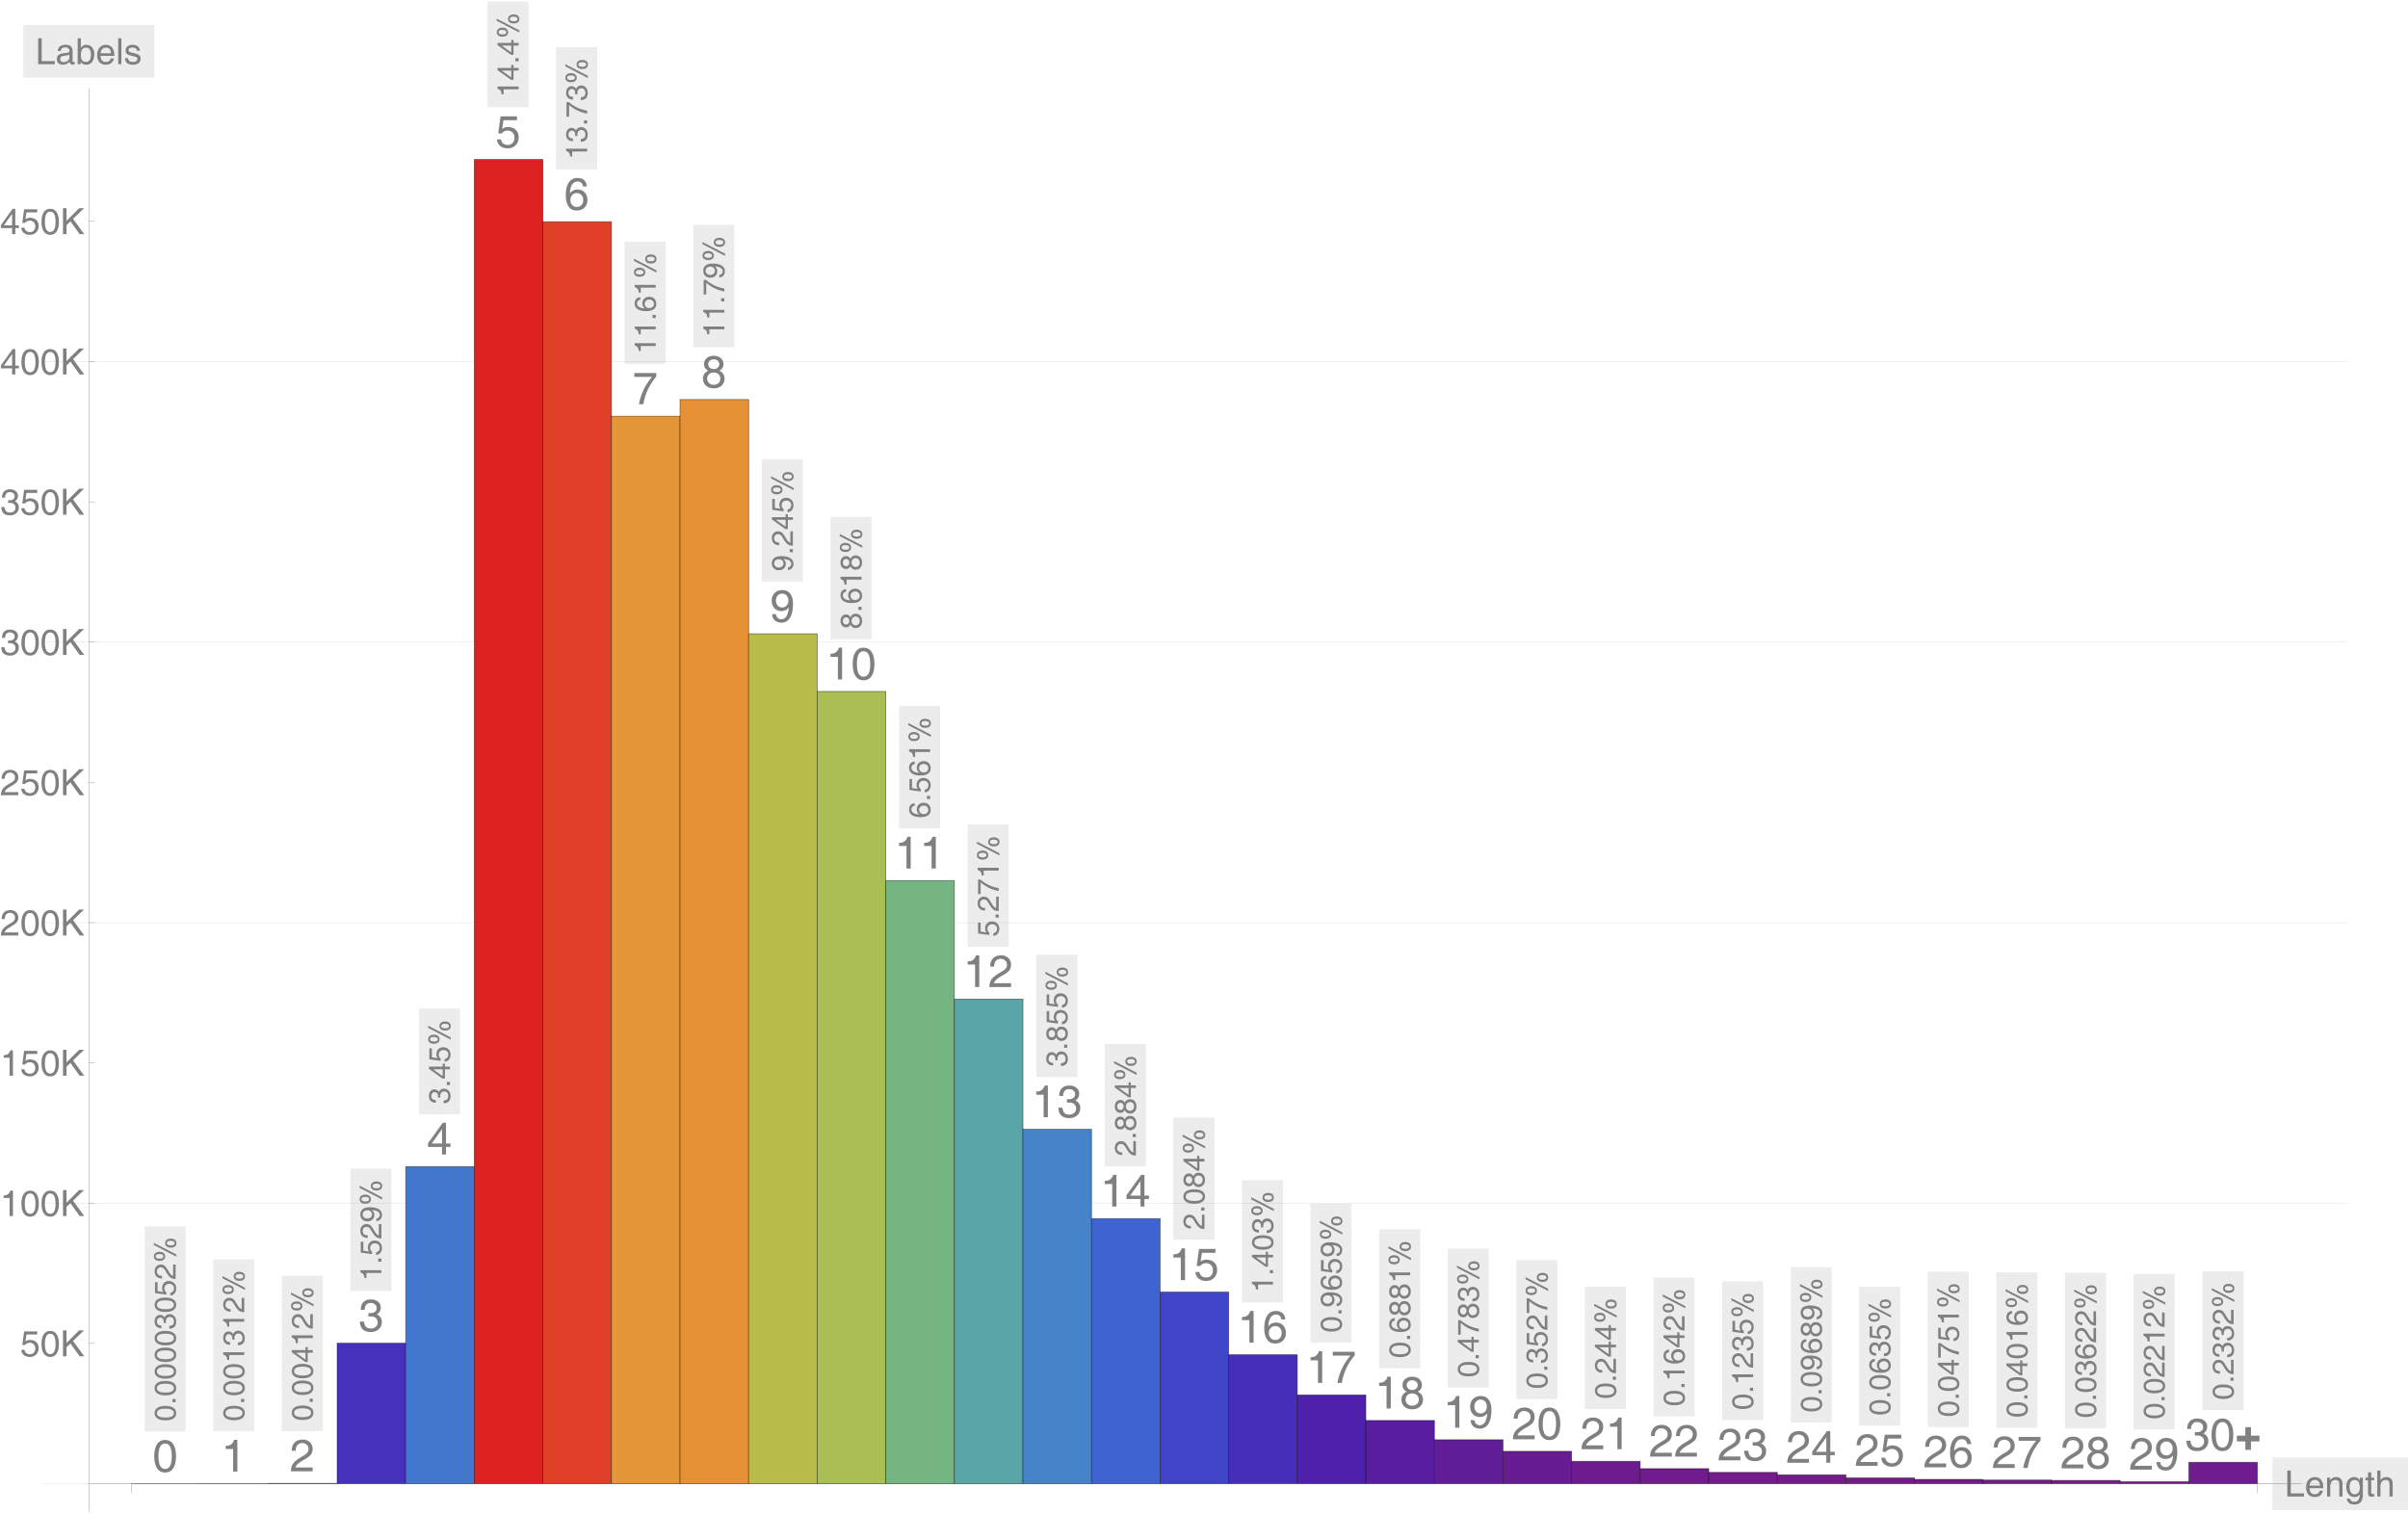 <?xml version="1.0" encoding="UTF-8"?>
<svg xmlns="http://www.w3.org/2000/svg" xmlns:xlink="http://www.w3.org/1999/xlink" width="1600pt" height="1006pt" viewBox="0 0 1600 1006" version="1.1">
<defs>
<g>
<symbol overflow="visible" id="glyph0-0">
<path style="stroke:none;" d="M -12.391 0 L -12.391 -5.531 L 0 -5.531 L 0 0 Z M -11.422 -0.969 L -0.969 -0.969 L -0.969 -4.562 L -11.422 -4.562 Z M -11.422 -0.969 "/>
</symbol>
<symbol overflow="visible" id="glyph0-1">
<path style="stroke:none;" d="M 0.375 -5.531 C 0.375 -4 -0.242 -2.816 -1.484 -1.984 C -2.734 -1.148 -4.508 -0.734 -6.812 -0.734 C -9.113 -0.734 -10.883 -1.148 -12.125 -1.984 C -13.375 -2.816 -14 -4 -14 -5.531 C -14 -7.07 -13.375 -8.258 -12.125 -9.094 C -10.883 -9.926 -9.113 -10.344 -6.812 -10.344 C -4.508 -10.344 -2.734 -9.926 -1.484 -9.094 C -0.242 -8.258 0.375 -7.07 0.375 -5.531 Z M -1.203 -5.531 C -1.203 -6.52 -1.664 -7.258 -2.594 -7.75 C -3.531 -8.238 -4.938 -8.484 -6.812 -8.484 C -8.688 -8.484 -10.094 -8.238 -11.031 -7.75 C -11.969 -7.258 -12.438 -6.52 -12.438 -5.531 C -12.438 -4.551 -11.969 -3.816 -11.031 -3.328 C -10.094 -2.848 -8.688 -2.602 -6.812 -2.594 C -4.938 -2.602 -3.531 -2.848 -2.594 -3.328 C -1.664 -3.816 -1.203 -4.551 -1.203 -5.531 Z M -1.203 -5.531 "/>
</symbol>
<symbol overflow="visible" id="glyph0-2">
<path style="stroke:none;" d="M -2.109 -1.734 L -2.109 -3.812 L 0 -3.812 L 0 -1.734 Z M -2.109 -1.734 "/>
</symbol>
<symbol overflow="visible" id="glyph0-3">
<path style="stroke:none;" d="M -10.203 -8.094 C -10.867 -8.094 -11.41 -7.836 -11.828 -7.328 C -12.242 -6.828 -12.453 -6.188 -12.453 -5.406 C -12.453 -4.57 -12.195 -3.938 -11.688 -3.5 C -11.176 -3.062 -10.414 -2.816 -9.406 -2.766 L -9.406 -1.062 C -10.875 -1.062 -12.004 -1.445 -12.797 -2.219 C -13.598 -2.988 -14 -4.078 -14 -5.484 C -14 -6.816 -13.664 -7.891 -13 -8.703 C -12.344 -9.516 -11.469 -9.922 -10.375 -9.922 C -9.289 -9.922 -8.414 -9.516 -7.75 -8.703 C -7.625 -8.547 -7.508 -8.375 -7.406 -8.188 C -7.25 -8.531 -7.07 -8.828 -6.875 -9.078 C -6.188 -9.961 -5.254 -10.406 -4.078 -10.406 C -2.773 -10.406 -1.707 -9.945 -0.875 -9.031 C -0.039 -8.125 0.375 -6.957 0.375 -5.531 C 0.375 -3.969 0 -2.785 -0.75 -1.984 C -1.508 -1.18 -2.664 -0.75 -4.219 -0.688 L -4.219 -2.516 C -3.133 -2.617 -2.352 -2.906 -1.875 -3.375 C -1.406 -3.852 -1.172 -4.594 -1.172 -5.594 C -1.172 -6.457 -1.422 -7.164 -1.922 -7.719 C -2.422 -8.27 -3.055 -8.547 -3.828 -8.547 C -4.648 -8.547 -5.301 -8.281 -5.781 -7.75 C -6.195 -7.289 -6.43 -6.703 -6.484 -5.984 C -6.492 -5.66 -6.5 -5.348 -6.5 -5.047 C -6.5 -4.754 -6.488 -4.562 -6.469 -4.469 L -8 -4.469 C -7.969 -4.602 -7.953 -4.82 -7.953 -5.125 C -7.953 -5.426 -7.973 -5.723 -8.016 -6.016 C -8.086 -6.578 -8.27 -7.035 -8.562 -7.391 C -8.957 -7.859 -9.504 -8.094 -10.203 -8.094 Z M -10.203 -8.094 "/>
</symbol>
<symbol overflow="visible" id="glyph0-4">
<path style="stroke:none;" d="M -4.5 -10.25 C -3.07 -10.25 -1.898 -9.797 -0.984 -8.891 C -0.078 -7.992 0.375 -6.844 0.375 -5.438 C 0.375 -4.039 0.023 -2.914 -0.672 -2.062 C -1.367 -1.207 -2.332 -0.734 -3.562 -0.641 L -3.562 -2.469 C -2.789 -2.562 -2.191 -2.875 -1.766 -3.406 C -1.336 -3.938 -1.125 -4.641 -1.125 -5.516 C -1.125 -6.359 -1.422 -7.047 -2.016 -7.578 C -2.609 -8.117 -3.367 -8.391 -4.297 -8.391 C -5.266 -8.391 -6.035 -8.109 -6.609 -7.547 C -7.18 -6.992 -7.469 -6.238 -7.469 -5.281 C -7.469 -4.77 -7.344 -4.27 -7.094 -3.781 C -6.852 -3.301 -6.539 -2.938 -6.156 -2.688 L -6.25 -1.219 L -13.719 -2.234 L -13.719 -9.484 L -12.016 -9.484 L -12.016 -3.547 L -8.188 -2.938 L -8.234 -3 C -8.766 -3.77 -9.031 -4.582 -9.031 -5.438 C -9.031 -6.906 -8.617 -8.078 -7.797 -8.953 C -6.984 -9.816 -5.883 -10.25 -4.5 -10.25 Z M -4.5 -10.25 "/>
</symbol>
<symbol overflow="visible" id="glyph0-5">
<path style="stroke:none;" d="M -9.891 -10.109 C -8.859 -10.109 -8.008 -9.844 -7.344 -9.312 C -6.676 -8.781 -5.941 -7.785 -5.141 -6.328 C -4.266 -4.742 -3.469 -3.664 -2.75 -3.094 C -2.438 -2.852 -2.086 -2.656 -1.703 -2.5 L -1.703 -10.109 L 0 -10.109 L 0 -0.516 C -1.469 -0.516 -2.672 -0.879 -3.609 -1.609 C -4.547 -2.348 -5.57 -3.723 -6.688 -5.734 C -7.227 -6.711 -7.723 -7.379 -8.172 -7.734 C -8.629 -8.098 -9.219 -8.281 -9.938 -8.281 C -10.676 -8.281 -11.281 -8.016 -11.75 -7.484 C -12.227 -6.953 -12.469 -6.27 -12.469 -5.438 C -12.469 -4.57 -12.172 -3.891 -11.578 -3.391 C -10.984 -2.891 -10.145 -2.625 -9.062 -2.594 L -9.062 -0.891 C -10.602 -0.867 -11.812 -1.281 -12.688 -2.125 C -13.562 -2.977 -14 -4.164 -14 -5.688 C -14 -6.977 -13.613 -8.039 -12.844 -8.875 C -12.082 -9.695 -11.098 -10.109 -9.891 -10.109 Z M -9.891 -10.109 "/>
</symbol>
<symbol overflow="visible" id="glyph0-6">
<path style="stroke:none;" d="M 0 -5.297 L -9.938 -5.297 L -9.938 -2.016 L -11.344 -2.016 C -11.32 -2.984 -11.531 -3.77 -11.969 -4.375 C -12.406 -4.977 -13.082 -5.426 -14 -5.719 L -14 -7.156 L 0 -7.156 Z M 0 -5.297 "/>
</symbol>
<symbol overflow="visible" id="glyph0-7">
<path style="stroke:none;" d="M -3.359 -6.672 L -3.359 -0.5 L -4.984 -0.5 L -14 -6.969 L -14 -8.438 L -4.859 -8.438 L -4.859 -10.422 L -3.359 -10.422 L -3.359 -8.438 L 0 -8.438 L 0 -6.672 Z M -4.859 -6.672 L -11.25 -6.672 L -4.984 -2.203 L -4.859 -2.109 Z M -4.859 -6.672 "/>
</symbol>
<symbol overflow="visible" id="glyph0-8">
<path style="stroke:none;" d="M 0.391 -5.172 C 0.391 -3.93 0.055 -2.941 -0.609 -2.203 C -1.273 -1.461 -2.191 -1.066 -3.359 -1.016 L -3.359 -2.719 C -2.641 -2.789 -2.082 -3.035 -1.688 -3.453 C -1.289 -3.879 -1.094 -4.453 -1.094 -5.172 C -1.094 -6.211 -1.68 -7.02 -2.859 -7.594 C -3.734 -8.008 -4.883 -8.281 -6.312 -8.406 C -5.238 -7.531 -4.703 -6.453 -4.703 -5.172 C -4.703 -3.867 -5.129 -2.82 -5.984 -2.031 C -6.836 -1.238 -7.961 -0.844 -9.359 -0.844 C -10.754 -0.844 -11.875 -1.27 -12.719 -2.125 C -13.57 -2.988 -14 -4.129 -14 -5.547 C -14 -7.047 -13.461 -8.203 -12.391 -9.016 C -11.328 -9.836 -9.812 -10.25 -7.844 -10.25 C -5.207 -10.25 -3.176 -9.805 -1.75 -8.922 C -0.32 -8.035 0.391 -6.785 0.391 -5.172 Z M -9.359 -8.203 C -10.254 -8.203 -10.988 -7.941 -11.562 -7.422 C -12.133 -6.91 -12.422 -6.254 -12.422 -5.453 C -12.422 -4.641 -12.133 -3.973 -11.562 -3.453 C -10.988 -2.941 -10.254 -2.688 -9.359 -2.688 C -8.453 -2.688 -7.711 -2.941 -7.141 -3.453 C -6.566 -3.973 -6.281 -4.641 -6.281 -5.453 C -6.281 -6.254 -6.57 -6.914 -7.156 -7.438 C -7.719 -7.945 -8.453 -8.203 -9.359 -8.203 Z M -9.359 -8.203 "/>
</symbol>
<symbol overflow="visible" id="glyph0-9">
<path style="stroke:none;" d="M 0 -2.766 C -2.344 -3.211 -4.516 -3.922 -6.516 -4.891 C -8.453 -5.828 -10.285 -7.047 -12.016 -8.547 L -12.016 -0.734 L -13.719 -0.734 L -13.719 -10.422 L -12.172 -10.422 C -10.367 -8.891 -8.473 -7.656 -6.484 -6.719 C -4.492 -5.789 -2.332 -5.125 0 -4.719 Z M 0 -2.766 "/>
</symbol>
<symbol overflow="visible" id="glyph0-10">
<path style="stroke:none;" d="M -14 -5.922 C -14 -7.148 -13.664 -8.129 -13 -8.859 C -12.344 -9.598 -11.43 -9.988 -10.266 -10.031 L -10.266 -8.312 C -10.953 -8.238 -11.484 -7.992 -11.859 -7.578 C -12.242 -7.172 -12.438 -6.617 -12.438 -5.922 C -12.438 -4.836 -11.914 -4.004 -10.875 -3.422 C -9.988 -2.922 -8.781 -2.645 -7.25 -2.594 C -8.352 -3.457 -8.906 -4.566 -8.906 -5.922 C -8.906 -7.242 -8.477 -8.305 -7.625 -9.109 C -6.781 -9.922 -5.66 -10.328 -4.266 -10.328 C -2.867 -10.328 -1.742 -9.883 -0.891 -9 C -0.047 -8.125 0.375 -6.969 0.375 -5.531 C 0.375 -4 -0.211 -2.82 -1.391 -2 C -2.578 -1.176 -4.266 -0.766 -6.453 -0.766 C -8.867 -0.766 -10.734 -1.211 -12.047 -2.109 C -13.348 -3.004 -14 -4.273 -14 -5.922 Z M -4.266 -2.797 C -3.359 -2.797 -2.617 -3.062 -2.047 -3.594 C -1.484 -4.125 -1.203 -4.801 -1.203 -5.625 C -1.203 -6.457 -1.484 -7.141 -2.047 -7.672 C -2.617 -8.203 -3.359 -8.469 -4.266 -8.469 C -5.16 -8.469 -5.895 -8.203 -6.469 -7.672 C -7.039 -7.141 -7.328 -6.457 -7.328 -5.625 C -7.328 -4.801 -7.039 -4.125 -6.469 -3.594 C -5.895 -3.062 -5.16 -2.797 -4.266 -2.797 Z M -4.266 -2.797 "/>
</symbol>
<symbol overflow="visible" id="glyph0-11">
<path style="stroke:none;" d="M -7.406 -7.953 C -7.238 -8.328 -7.031 -8.672 -6.781 -8.984 C -6.07 -9.859 -5.141 -10.297 -3.984 -10.297 C -2.672 -10.297 -1.613 -9.859 -0.812 -8.984 C -0.02 -8.109 0.375 -6.957 0.375 -5.531 C 0.375 -4.094 -0.02 -2.938 -0.812 -2.062 C -1.613 -1.195 -2.672 -0.766 -3.984 -0.766 C -5.141 -0.766 -6.078 -1.203 -6.797 -2.078 C -7.035 -2.379 -7.238 -2.711 -7.406 -3.078 C -7.531 -2.848 -7.672 -2.625 -7.828 -2.406 C -8.441 -1.625 -9.25 -1.234 -10.25 -1.234 C -11.375 -1.234 -12.281 -1.625 -12.969 -2.406 C -13.656 -3.195 -14 -4.238 -14 -5.531 C -14 -6.812 -13.656 -7.844 -12.969 -8.625 C -12.281 -9.414 -11.375 -9.812 -10.25 -9.812 C -9.25 -9.812 -8.441 -9.414 -7.828 -8.625 C -7.672 -8.414 -7.531 -8.191 -7.406 -7.953 Z M -8.141 -5.531 C -8.141 -6.238 -8.336 -6.816 -8.734 -7.266 C -9.141 -7.723 -9.656 -7.953 -10.281 -7.953 C -10.906 -7.953 -11.422 -7.723 -11.828 -7.266 C -12.234 -6.816 -12.438 -6.238 -12.438 -5.531 C -12.438 -4.812 -12.234 -4.223 -11.828 -3.766 C -11.422 -3.316 -10.906 -3.094 -10.281 -3.094 C -9.656 -3.094 -9.141 -3.32 -8.734 -3.781 C -8.336 -4.227 -8.141 -4.812 -8.141 -5.531 Z M -6.625 -5.531 C -6.625 -4.664 -6.367 -3.961 -5.859 -3.422 C -5.348 -2.879 -4.695 -2.609 -3.906 -2.609 C -3.113 -2.609 -2.461 -2.879 -1.953 -3.422 C -1.453 -3.961 -1.203 -4.664 -1.203 -5.531 C -1.203 -6.383 -1.453 -7.082 -1.953 -7.625 C -2.461 -8.164 -3.113 -8.438 -3.906 -8.438 C -4.695 -8.438 -5.348 -8.164 -5.859 -7.625 C -6.367 -7.082 -6.625 -6.383 -6.625 -5.531 Z M -6.625 -5.531 "/>
</symbol>
<symbol overflow="visible" id="glyph1-0">
<path style="stroke:none;" d="M 0 -1.25 L -15.938 -1.25 L -15.938 -8.719 L 0 -8.719 Z M -1.25 -2.484 L -1.25 -7.469 L -14.688 -7.469 L -14.688 -2.484 Z M -1.25 -2.484 "/>
</symbol>
<symbol overflow="visible" id="glyph1-1">
<path style="stroke:none;" d="M -3.234 -16.312 C -2.754 -16.312 -2.289 -16.25 -1.844 -16.125 C -1.395 -16.008 -0.992 -15.828 -0.641 -15.578 C -0.285 -15.328 -0.004 -15.008 0.203 -14.625 C 0.422 -14.238 0.531 -13.781 0.531 -13.25 C 0.531 -12.688 0.414 -12.211 0.188 -11.828 C -0.031 -11.453 -0.316 -11.145 -0.672 -10.906 C -1.035 -10.664 -1.445 -10.492 -1.906 -10.391 C -2.375 -10.297 -2.852 -10.25 -3.344 -10.25 C -3.801 -10.25 -4.25 -10.305 -4.688 -10.422 C -5.133 -10.535 -5.531 -10.711 -5.875 -10.953 C -6.219 -11.203 -6.492 -11.516 -6.703 -11.891 C -6.91 -12.266 -7.016 -12.711 -7.016 -13.234 C -7.016 -13.773 -6.906 -14.238 -6.688 -14.625 C -6.477 -15.02 -6.195 -15.344 -5.844 -15.594 C -5.5 -15.844 -5.098 -16.023 -4.641 -16.141 C -4.18 -16.254 -3.711 -16.312 -3.234 -16.312 Z M -14.5 -13.469 L 0.5 -5.719 L 0.5 -4.266 L -14.5 -12.047 Z M -10.703 -7.531 C -10.223 -7.531 -9.758 -7.469 -9.312 -7.344 C -8.863 -7.227 -8.461 -7.047 -8.109 -6.797 C -7.754 -6.547 -7.469 -6.227 -7.25 -5.844 C -7.039 -5.457 -6.938 -5 -6.938 -4.469 C -6.938 -3.906 -7.047 -3.43 -7.266 -3.047 C -7.492 -2.672 -7.789 -2.363 -8.156 -2.125 C -8.52 -1.883 -8.93 -1.711 -9.391 -1.609 C -9.859 -1.504 -10.332 -1.453 -10.812 -1.453 C -11.27 -1.453 -11.719 -1.508 -12.156 -1.625 C -12.602 -1.75 -13 -1.93 -13.344 -2.172 C -13.688 -2.41 -13.961 -2.719 -14.172 -3.094 C -14.379 -3.477 -14.484 -3.93 -14.484 -4.453 C -14.484 -4.992 -14.379 -5.457 -14.172 -5.844 C -13.961 -6.238 -13.68 -6.555 -13.328 -6.797 C -12.973 -7.047 -12.566 -7.227 -12.109 -7.344 C -11.66 -7.469 -11.191 -7.531 -10.703 -7.531 Z M -3.312 -14.812 C -3.57 -14.812 -3.848 -14.789 -4.141 -14.75 C -4.43 -14.719 -4.703 -14.645 -4.953 -14.531 C -5.203 -14.426 -5.406 -14.273 -5.562 -14.078 C -5.727 -13.879 -5.812 -13.609 -5.812 -13.266 C -5.812 -12.93 -5.723 -12.66 -5.547 -12.453 C -5.367 -12.254 -5.145 -12.102 -4.875 -12 C -4.602 -11.895 -4.312 -11.828 -4 -11.797 C -3.695 -11.766 -3.422 -11.75 -3.172 -11.75 C -2.922 -11.75 -2.648 -11.766 -2.359 -11.797 C -2.066 -11.828 -1.797 -11.895 -1.547 -12 C -1.297 -12.113 -1.086 -12.27 -0.922 -12.469 C -0.766 -12.664 -0.688 -12.93 -0.688 -13.266 C -0.688 -13.609 -0.773 -13.879 -0.953 -14.078 C -1.129 -14.285 -1.348 -14.441 -1.609 -14.547 C -1.867 -14.648 -2.148 -14.719 -2.453 -14.75 C -2.766 -14.789 -3.051 -14.812 -3.312 -14.812 Z M -10.781 -6.016 C -11.039 -6.016 -11.316 -6 -11.609 -5.969 C -11.898 -5.938 -12.172 -5.863 -12.422 -5.75 C -12.672 -5.645 -12.875 -5.488 -13.031 -5.281 C -13.195 -5.082 -13.281 -4.816 -13.281 -4.484 C -13.281 -4.148 -13.191 -3.879 -13.016 -3.672 C -12.836 -3.473 -12.613 -3.32 -12.344 -3.219 C -12.082 -3.113 -11.797 -3.047 -11.484 -3.016 C -11.172 -2.984 -10.891 -2.969 -10.641 -2.969 C -10.391 -2.969 -10.117 -2.984 -9.828 -3.016 C -9.535 -3.047 -9.266 -3.113 -9.016 -3.219 C -8.766 -3.332 -8.555 -3.488 -8.391 -3.688 C -8.234 -3.883 -8.156 -4.148 -8.156 -4.484 C -8.156 -4.816 -8.242 -5.082 -8.422 -5.281 C -8.598 -5.488 -8.816 -5.645 -9.078 -5.75 C -9.336 -5.863 -9.625 -5.938 -9.938 -5.969 C -10.25 -6 -10.531 -6.016 -10.781 -6.016 Z M -10.781 -6.016 "/>
</symbol>
<symbol overflow="visible" id="glyph2-0">
<path style="stroke:none;" d="M 0 -18.656 L 8.328 -18.656 L 8.328 0 L 0 0 Z M 1.469 -17.203 L 1.469 -1.469 L 6.875 -1.469 L 6.875 -17.203 Z M 1.469 -17.203 "/>
</symbol>
<symbol overflow="visible" id="glyph2-1">
<path style="stroke:none;" d="M 8.328 0.578 C 6.023 0.578 4.242 -0.359 2.984 -2.234 C 1.734 -4.109 1.109 -6.781 1.109 -10.25 C 1.109 -13.719 1.734 -16.391 2.984 -18.266 C 4.242 -20.148 6.023 -21.094 8.328 -21.094 C 10.66 -21.094 12.453 -20.148 13.703 -18.266 C 14.953 -16.391 15.578 -13.719 15.578 -10.25 C 15.578 -6.781 14.953 -4.109 13.703 -2.234 C 12.453 -0.359 10.66 0.578 8.328 0.578 Z M 8.328 -1.797 C 9.816 -1.797 10.93 -2.5 11.672 -3.906 C 12.41 -5.312 12.781 -7.426 12.781 -10.25 C 12.781 -13.07 12.41 -15.188 11.672 -16.594 C 10.93 -18.008 9.816 -18.719 8.328 -18.719 C 6.859 -18.719 5.754 -18.008 5.016 -16.594 C 4.285 -15.188 3.914 -13.07 3.906 -10.25 C 3.914 -7.426 4.285 -5.312 5.016 -3.906 C 5.754 -2.5 6.859 -1.797 8.328 -1.797 Z M 8.328 -1.797 "/>
</symbol>
<symbol overflow="visible" id="glyph2-2">
<path style="stroke:none;" d="M 7.969 0 L 7.969 -14.969 L 3.031 -14.969 L 3.031 -17.078 C 4.488 -17.047 5.672 -17.359 6.578 -18.016 C 7.492 -18.68 8.172 -19.707 8.609 -21.094 L 10.766 -21.094 L 10.766 0 Z M 7.969 0 "/>
</symbol>
<symbol overflow="visible" id="glyph2-3">
<path style="stroke:none;" d="M 15.219 -14.891 C 15.219 -13.328 14.816 -12.047 14.016 -11.047 C 13.223 -10.047 11.727 -8.941 9.531 -7.734 C 7.156 -6.422 5.531 -5.223 4.656 -4.141 C 4.289 -3.672 3.992 -3.145 3.766 -2.562 L 15.219 -2.562 L 15.219 0 L 0.781 0 C 0.781 -2.219 1.332 -4.031 2.438 -5.438 C 3.539 -6.852 5.609 -8.395 8.641 -10.062 C 10.117 -10.883 11.125 -11.633 11.656 -12.312 C 12.195 -13 12.469 -13.879 12.469 -14.953 C 12.469 -16.078 12.066 -16.992 11.266 -17.703 C 10.461 -18.422 9.438 -18.781 8.188 -18.781 C 6.875 -18.781 5.844 -18.332 5.094 -17.438 C 4.352 -16.539 3.957 -15.273 3.906 -13.641 L 1.344 -13.641 C 1.312 -15.961 1.93 -17.785 3.203 -19.109 C 4.484 -20.43 6.27 -21.094 8.562 -21.094 C 10.508 -21.094 12.109 -20.508 13.359 -19.344 C 14.598 -18.195 15.219 -16.711 15.219 -14.891 Z M 15.219 -14.891 "/>
</symbol>
<symbol overflow="visible" id="glyph2-4">
<path style="stroke:none;" d="M 12.188 -15.359 C 12.188 -16.359 11.805 -17.172 11.047 -17.797 C 10.297 -18.43 9.328 -18.75 8.141 -18.75 C 6.891 -18.75 5.93 -18.363 5.266 -17.594 C 4.609 -16.832 4.242 -15.691 4.172 -14.172 L 1.609 -14.172 C 1.609 -16.367 2.188 -18.07 3.344 -19.281 C 4.5 -20.488 6.141 -21.094 8.266 -21.094 C 10.266 -21.094 11.875 -20.594 13.094 -19.594 C 14.32 -18.594 14.938 -17.27 14.938 -15.625 C 14.938 -14 14.32 -12.68 13.094 -11.672 C 12.863 -11.473 12.609 -11.297 12.328 -11.141 C 12.836 -10.922 13.289 -10.656 13.688 -10.344 C 15 -9.312 15.656 -7.914 15.656 -6.156 C 15.656 -4.176 14.973 -2.555 13.609 -1.297 C 12.242 -0.047 10.484 0.578 8.328 0.578 C 5.973 0.578 4.191 0.008 2.984 -1.125 C 1.785 -2.27 1.133 -4.016 1.031 -6.359 L 3.797 -6.359 C 3.953 -4.711 4.383 -3.535 5.094 -2.828 C 5.812 -2.117 6.922 -1.766 8.422 -1.766 C 9.723 -1.766 10.785 -2.141 11.609 -2.891 C 12.441 -3.641 12.859 -4.598 12.859 -5.766 C 12.859 -7.004 12.457 -7.984 11.656 -8.703 C 10.977 -9.328 10.102 -9.676 9.031 -9.75 C 8.531 -9.781 8.055 -9.797 7.609 -9.797 C 7.16 -9.797 6.863 -9.773 6.719 -9.734 L 6.719 -12.062 C 6.938 -12.008 7.27 -11.984 7.719 -11.984 C 8.164 -11.984 8.609 -12.016 9.047 -12.078 C 9.898 -12.18 10.594 -12.457 11.125 -12.906 C 11.832 -13.488 12.188 -14.305 12.188 -15.359 Z M 12.188 -15.359 "/>
</symbol>
<symbol overflow="visible" id="glyph2-5">
<path style="stroke:none;" d="M 10.047 -5.047 L 0.75 -5.047 L 0.75 -7.516 L 10.5 -21.078 L 12.703 -21.078 L 12.703 -7.312 L 15.688 -7.312 L 15.688 -5.047 L 12.703 -5.047 L 12.703 0 L 10.047 0 Z M 10.047 -7.312 L 10.047 -16.938 L 3.328 -7.516 L 3.172 -7.312 Z M 10.047 -7.312 "/>
</symbol>
<symbol overflow="visible" id="glyph2-6">
<path style="stroke:none;" d="M 15.422 -6.781 C 15.422 -4.625 14.742 -2.859 13.391 -1.484 C 12.047 -0.109 10.312 0.578 8.188 0.578 C 6.082 0.578 4.391 0.051 3.109 -1 C 1.828 -2.062 1.113 -3.52 0.969 -5.375 L 3.703 -5.375 C 3.848 -4.207 4.32 -3.301 5.125 -2.656 C 5.926 -2.02 6.988 -1.703 8.312 -1.703 C 9.57 -1.703 10.602 -2.145 11.406 -3.031 C 12.219 -3.914 12.625 -5.055 12.625 -6.453 C 12.625 -7.922 12.203 -9.086 11.359 -9.953 C 10.523 -10.816 9.391 -11.25 7.953 -11.25 C 7.18 -11.25 6.43 -11.062 5.703 -10.688 C 4.973 -10.32 4.426 -9.848 4.062 -9.266 L 1.828 -9.422 L 3.359 -20.672 L 14.281 -20.672 L 14.281 -18.109 L 5.328 -18.109 L 4.422 -12.328 L 4.516 -12.391 C 5.672 -13.191 6.895 -13.594 8.188 -13.594 C 10.406 -13.594 12.172 -12.977 13.484 -11.75 C 14.773 -10.531 15.422 -8.875 15.422 -6.781 Z M 15.422 -6.781 "/>
</symbol>
<symbol overflow="visible" id="glyph2-7">
<path style="stroke:none;" d="M 8.922 -21.094 C 10.773 -21.094 12.25 -20.594 13.344 -19.594 C 14.445 -18.594 15.039 -17.211 15.125 -15.453 L 12.516 -15.453 C 12.41 -16.492 12.047 -17.297 11.422 -17.859 C 10.797 -18.43 9.961 -18.719 8.922 -18.719 C 7.285 -18.719 6.031 -17.938 5.156 -16.375 C 4.395 -15.039 3.973 -13.219 3.891 -10.906 C 5.203 -12.582 6.875 -13.422 8.906 -13.422 C 10.895 -13.422 12.5 -12.773 13.719 -11.484 C 14.938 -10.203 15.547 -8.516 15.547 -6.422 C 15.547 -4.316 14.883 -2.625 13.562 -1.344 C 12.238 -0.062 10.492 0.578 8.328 0.578 C 6.023 0.578 4.25 -0.312 3 -2.094 C 1.758 -3.883 1.141 -6.426 1.141 -9.719 C 1.141 -13.352 1.816 -16.16 3.172 -18.141 C 4.523 -20.109 6.441 -21.094 8.922 -21.094 Z M 4.219 -6.422 C 4.219 -5.055 4.613 -3.941 5.406 -3.078 C 6.207 -2.223 7.234 -1.797 8.484 -1.797 C 9.734 -1.797 10.754 -2.223 11.547 -3.078 C 12.348 -3.941 12.75 -5.055 12.75 -6.422 C 12.75 -7.773 12.348 -8.883 11.547 -9.75 C 10.754 -10.613 9.734 -11.047 8.484 -11.047 C 7.234 -11.047 6.207 -10.609 5.406 -9.734 C 4.613 -8.879 4.219 -7.773 4.219 -6.422 Z M 4.219 -6.422 "/>
</symbol>
<symbol overflow="visible" id="glyph2-8">
<path style="stroke:none;" d="M 4.156 0 C 4.832 -3.531 5.898 -6.801 7.359 -9.812 C 8.785 -12.727 10.617 -15.492 12.859 -18.109 L 1.109 -18.109 L 1.109 -20.672 L 15.688 -20.672 L 15.688 -18.328 C 13.383 -15.609 11.531 -12.754 10.125 -9.766 C 8.719 -6.773 7.711 -3.52 7.109 0 Z M 4.156 0 "/>
</symbol>
<symbol overflow="visible" id="glyph2-9">
<path style="stroke:none;" d="M 11.984 -11.156 C 12.547 -10.906 13.062 -10.586 13.531 -10.203 C 14.852 -9.141 15.516 -7.734 15.516 -5.984 C 15.516 -4.016 14.852 -2.426 13.531 -1.219 C 12.219 -0.02 10.484 0.578 8.328 0.578 C 6.16 0.578 4.422 -0.02 3.109 -1.219 C 1.797 -2.426 1.141 -4.016 1.141 -5.984 C 1.141 -7.734 1.801 -9.145 3.125 -10.219 C 3.582 -10.594 4.086 -10.898 4.641 -11.141 C 4.285 -11.336 3.953 -11.555 3.641 -11.797 C 2.453 -12.711 1.859 -13.922 1.859 -15.422 C 1.859 -17.117 2.453 -18.488 3.641 -19.531 C 4.828 -20.57 6.391 -21.094 8.328 -21.094 C 10.254 -21.094 11.812 -20.57 13 -19.531 C 14.188 -18.488 14.781 -17.117 14.781 -15.422 C 14.781 -13.922 14.188 -12.711 13 -11.797 C 12.688 -11.547 12.348 -11.332 11.984 -11.156 Z M 8.328 -12.266 C 9.398 -12.266 10.273 -12.562 10.953 -13.156 C 11.641 -13.758 11.984 -14.535 11.984 -15.484 C 11.984 -16.43 11.641 -17.207 10.953 -17.812 C 10.273 -18.414 9.398 -18.719 8.328 -18.719 C 7.242 -18.719 6.359 -18.414 5.672 -17.812 C 4.992 -17.207 4.656 -16.43 4.656 -15.484 C 4.656 -14.535 5 -13.758 5.688 -13.156 C 6.363 -12.562 7.242 -12.266 8.328 -12.266 Z M 8.328 -9.969 C 7.035 -9.969 5.977 -9.582 5.156 -8.812 C 4.344 -8.051 3.938 -7.07 3.938 -5.875 C 3.938 -4.688 4.344 -3.707 5.156 -2.938 C 5.977 -2.176 7.035 -1.797 8.328 -1.797 C 9.609 -1.797 10.66 -2.176 11.484 -2.938 C 12.305 -3.707 12.719 -4.688 12.719 -5.875 C 12.719 -7.07 12.305 -8.055 11.484 -8.828 C 10.66 -9.586 9.609 -9.969 8.328 -9.969 Z M 8.328 -9.969 "/>
</symbol>
<symbol overflow="visible" id="glyph2-10">
<path style="stroke:none;" d="M 7.781 0.594 C 5.914 0.594 4.426 0.094 3.312 -0.906 C 2.207 -1.914 1.613 -3.297 1.531 -5.047 L 4.094 -5.047 C 4.195 -3.961 4.566 -3.125 5.203 -2.531 C 5.848 -1.945 6.707 -1.656 7.781 -1.656 C 9.363 -1.656 10.582 -2.539 11.438 -4.312 C 12.062 -5.625 12.469 -7.352 12.656 -9.5 C 11.344 -7.895 9.719 -7.094 7.781 -7.094 C 5.82 -7.094 4.242 -7.734 3.047 -9.016 C 1.859 -10.297 1.266 -11.988 1.266 -14.094 C 1.266 -16.188 1.91 -17.875 3.203 -19.156 C 4.504 -20.438 6.219 -21.078 8.344 -21.078 C 10.613 -21.078 12.359 -20.273 13.578 -18.672 C 14.805 -17.066 15.422 -14.785 15.422 -11.828 C 15.422 -7.848 14.758 -4.785 13.438 -2.641 C 12.102 -0.484 10.219 0.594 7.781 0.594 Z M 12.344 -14.094 C 12.344 -15.445 11.957 -16.551 11.188 -17.406 C 10.414 -18.27 9.422 -18.703 8.203 -18.703 C 6.984 -18.703 5.988 -18.27 5.219 -17.406 C 4.445 -16.551 4.062 -15.445 4.062 -14.094 C 4.062 -12.738 4.445 -11.629 5.219 -10.766 C 5.988 -9.898 6.984 -9.469 8.203 -9.469 C 9.422 -9.469 10.414 -9.898 11.188 -10.766 C 11.957 -11.629 12.344 -12.738 12.344 -14.094 Z M 12.344 -14.094 "/>
</symbol>
<symbol overflow="visible" id="glyph3-0">
<path style="stroke:none;" d="M 1.875 0 L 1.875 -24 L 13.125 -24 L 13.125 0 Z M 3.75 -1.875 L 11.25 -1.875 L 11.25 -22.125 L 3.75 -22.125 Z M 3.75 -1.875 "/>
</symbol>
<symbol overflow="visible" id="glyph3-1">
<path style="stroke:none;" d="M 16.266 -5.859 L 10.625 -5.859 L 10.625 -0.281 L 6.875 -0.281 L 6.875 -5.859 L 1.266 -5.859 L 1.266 -9.703 L 6.875 -9.703 L 6.875 -15.312 L 10.625 -15.312 L 10.625 -9.703 L 16.266 -9.703 Z M 16.266 -5.859 "/>
</symbol>
<symbol overflow="visible" id="glyph4-0">
<path style="stroke:none;" d="M 0 -14.938 L 6.672 -14.938 L 6.672 0 L 0 0 Z M 1.172 -13.766 L 1.172 -1.172 L 5.5 -1.172 L 5.5 -13.766 Z M 1.172 -13.766 "/>
</symbol>
<symbol overflow="visible" id="glyph4-1">
<path style="stroke:none;" d="M 1.828 0 L 1.828 -17.234 L 4.156 -17.234 L 4.156 -2.062 L 12.891 -2.062 L 12.891 0 Z M 1.828 0 "/>
</symbol>
<symbol overflow="visible" id="glyph4-2">
<path style="stroke:none;" d="M 6.672 0.344 C 4.898 0.344 3.504 -0.219 2.484 -1.344 C 1.473 -2.469 0.969 -4.023 0.969 -6.016 C 0.969 -8.117 1.504 -9.797 2.578 -11.047 C 3.648 -12.297 5.094 -12.922 6.906 -12.922 C 8.539 -12.922 9.863 -12.312 10.875 -11.094 C 11.883 -9.875 12.391 -8.27 12.391 -6.281 L 12.359 -5.531 L 3.203 -5.531 C 3.285 -4.281 3.57 -3.328 4.062 -2.672 C 4.656 -1.879 5.594 -1.484 6.875 -1.484 C 7.676 -1.484 8.375 -1.707 8.969 -2.156 C 9.57 -2.613 9.941 -3.191 10.078 -3.891 L 12.172 -3.891 C 11.859 -2.516 11.234 -1.461 10.297 -0.734 C 9.359 -0.016 8.148 0.344 6.672 0.344 Z M 10.188 -7.234 C 10.125 -8.398 9.832 -9.305 9.312 -9.953 C 8.75 -10.672 7.914 -11.031 6.812 -11.031 C 5.695 -11.031 4.812 -10.613 4.156 -9.781 C 3.625 -9.133 3.305 -8.285 3.203 -7.234 Z M 10.188 -7.234 "/>
</symbol>
<symbol overflow="visible" id="glyph4-3">
<path style="stroke:none;" d="M 1.562 0 L 1.562 -12.547 L 3.562 -12.547 L 3.562 -10.688 L 4.031 -11.312 C 4.945 -12.383 6.094 -12.922 7.469 -12.922 C 8.852 -12.922 9.922 -12.547 10.672 -11.797 C 11.422 -11.047 11.797 -9.977 11.797 -8.594 L 11.797 0 L 9.688 0 L 9.688 -7.875 C 9.688 -8.977 9.473 -9.773 9.047 -10.266 C 8.617 -10.754 7.926 -11 6.969 -11 C 5.957 -11 5.156 -10.613 4.562 -9.844 C 3.969 -9.07 3.672 -8.031 3.672 -6.719 L 3.672 0 Z M 1.562 0 "/>
</symbol>
<symbol overflow="visible" id="glyph4-4">
<path style="stroke:none;" d="M 6.156 3.547 C 7.363 3.547 8.285 3.164 8.922 2.406 C 9.555 1.645 9.875 0.535 9.875 -0.922 L 9.875 -1.344 L 9.859 -1.328 C 8.992 -0.211 7.859 0.344 6.453 0.344 C 4.773 0.344 3.441 -0.281 2.453 -1.531 C 1.461 -2.789 0.969 -4.488 0.969 -6.625 C 0.969 -8.508 1.453 -10.031 2.422 -11.188 C 3.398 -12.344 4.68 -12.922 6.266 -12.922 C 7.766 -12.922 8.957 -12.266 9.844 -10.953 L 10 -10.734 L 10 -12.547 L 11.984 -12.547 L 11.984 -0.922 C 11.973 1.191 11.492 2.754 10.547 3.766 C 9.598 4.785 8.145 5.297 6.188 5.297 C 4.77 5.297 3.641 4.969 2.797 4.312 C 1.961 3.656 1.461 2.703 1.297 1.453 L 3.453 1.453 C 3.578 2.129 3.875 2.645 4.344 3 C 4.812 3.363 5.414 3.547 6.156 3.547 Z M 6.562 -11 C 5.383 -11 4.523 -10.625 3.984 -9.875 C 3.441 -9.125 3.172 -7.93 3.172 -6.297 C 3.172 -4.754 3.461 -3.566 4.047 -2.734 C 4.641 -1.898 5.477 -1.484 6.562 -1.484 C 7.582 -1.484 8.406 -1.863 9.031 -2.625 C 9.656 -3.395 9.969 -4.41 9.969 -5.672 C 9.969 -7.441 9.688 -8.77 9.125 -9.656 C 8.562 -10.551 7.707 -11 6.562 -11 Z M 6.562 -11 "/>
</symbol>
<symbol overflow="visible" id="glyph4-5">
<path style="stroke:none;" d="M 6.172 -0.016 C 5.453 0.098 4.926 0.156 4.594 0.156 C 3.676 0.156 3.023 -0.047 2.641 -0.453 C 2.266 -0.859 2.078 -1.562 2.078 -2.562 L 2.078 -10.812 L 0.344 -10.812 L 0.344 -12.547 L 2.078 -12.547 L 2.078 -16.062 L 4.188 -16.062 L 4.188 -12.547 L 6.172 -12.547 L 6.172 -10.812 L 4.188 -10.812 L 4.188 -2.562 C 4.188 -2.281 4.297 -2.055 4.516 -1.891 C 4.742 -1.723 5.047 -1.641 5.422 -1.641 L 6.172 -1.641 Z M 6.172 -0.016 "/>
</symbol>
<symbol overflow="visible" id="glyph4-6">
<path style="stroke:none;" d="M 1.562 0 L 1.562 -17.234 L 3.672 -17.234 L 3.672 -10.844 L 4.031 -11.312 C 4.945 -12.383 6.094 -12.922 7.469 -12.922 C 8.852 -12.922 9.922 -12.547 10.672 -11.797 C 11.422 -11.047 11.797 -9.977 11.797 -8.594 L 11.797 0 L 9.688 0 L 9.688 -8.062 C 9.688 -9.102 9.484 -9.852 9.078 -10.312 C 8.68 -10.77 8.035 -11 7.141 -11 C 6.078 -11 5.234 -10.613 4.609 -9.844 C 3.984 -9.07 3.672 -8.031 3.672 -6.719 L 3.672 0 Z M 1.562 0 "/>
</symbol>
<symbol overflow="visible" id="glyph4-7">
<path style="stroke:none;" d="M 4.859 0.344 C 3.641 0.344 2.672 0.016 1.953 -0.641 C 1.234 -1.297 0.875 -2.188 0.875 -3.312 C 0.875 -4.438 1.207 -5.328 1.875 -5.984 C 2.551 -6.648 3.539 -7.066 4.844 -7.234 L 7.719 -7.594 C 7.945 -7.613 8.164 -7.656 8.375 -7.719 C 8.656 -7.781 8.867 -7.914 9.016 -8.125 C 9.16 -8.344 9.234 -8.613 9.234 -8.938 L 9.234 -9.031 C 9.234 -9.707 8.977 -10.234 8.469 -10.609 C 7.969 -10.992 7.266 -11.188 6.359 -11.188 C 5.484 -11.188 4.801 -10.984 4.312 -10.578 C 3.832 -10.172 3.539 -9.57 3.438 -8.781 L 1.484 -8.781 C 1.586 -10.156 2.07 -11.188 2.938 -11.875 C 3.812 -12.57 5.055 -12.922 6.672 -12.922 C 8.191 -12.922 9.348 -12.586 10.141 -11.922 C 10.941 -11.266 11.344 -10.301 11.344 -9.031 L 11.344 -2.141 C 11.344 -1.93 11.406 -1.758 11.531 -1.625 C 11.664 -1.5 11.844 -1.438 12.062 -1.438 C 12.125 -1.438 12.211 -1.441 12.328 -1.453 C 12.453 -1.473 12.586 -1.5 12.734 -1.531 L 12.734 -0.016 C 12.523 0.066 12.305 0.129 12.078 0.172 C 11.859 0.223 11.672 0.25 11.516 0.25 C 10.711 0.25 10.133 0.031 9.781 -0.406 C 9.539 -0.695 9.367 -1.109 9.266 -1.641 C 9.109 -1.441 8.93 -1.254 8.734 -1.078 C 7.68 -0.129 6.391 0.344 4.859 0.344 Z M 9.234 -4.969 L 9.234 -6.328 C 8.848 -6.141 8.414 -6.008 7.938 -5.938 L 6 -5.656 C 4.988 -5.52 4.25 -5.285 3.781 -4.953 C 3.312 -4.617 3.078 -4.164 3.078 -3.594 C 3.078 -2.895 3.266 -2.352 3.641 -1.969 C 4.023 -1.594 4.57 -1.406 5.281 -1.406 C 6.383 -1.406 7.32 -1.707 8.094 -2.312 C 8.613 -2.727 8.957 -3.203 9.125 -3.734 C 9.156 -3.836 9.18 -4 9.203 -4.219 C 9.223 -4.445 9.234 -4.695 9.234 -4.969 Z M 9.234 -4.969 "/>
</symbol>
<symbol overflow="visible" id="glyph4-8">
<path style="stroke:none;" d="M 1.391 -17.234 L 3.5 -17.234 L 3.5 -10.906 C 4.426 -12.258 5.617 -12.93 7.078 -12.922 C 8.723 -12.922 10.02 -12.352 10.969 -11.219 C 11.926 -10.094 12.406 -8.566 12.406 -6.641 C 12.406 -4.461 11.922 -2.754 10.953 -1.516 C 9.992 -0.273 8.66 0.344 6.953 0.344 C 5.535 0.344 4.41 -0.203 3.578 -1.297 L 3.375 -1.547 L 3.375 0 L 1.391 0 Z M 6.844 -1.484 C 7.945 -1.484 8.781 -1.898 9.344 -2.734 C 9.914 -3.566 10.203 -4.781 10.203 -6.375 C 10.203 -7.945 9.926 -9.109 9.375 -9.859 C 8.832 -10.617 7.992 -11 6.859 -11 C 5.691 -11 4.836 -10.57 4.297 -9.719 C 3.766 -8.863 3.5 -7.516 3.5 -5.672 C 3.5 -4.336 3.789 -3.305 4.375 -2.578 C 4.945 -1.848 5.77 -1.484 6.844 -1.484 Z M 6.844 -1.484 "/>
</symbol>
<symbol overflow="visible" id="glyph4-9">
<path style="stroke:none;" d="M 1.609 0 L 1.609 -17.234 L 3.719 -17.234 L 3.719 0 Z M 1.609 0 "/>
</symbol>
<symbol overflow="visible" id="glyph4-10">
<path style="stroke:none;" d="M 8.75 -8.906 C 8.688 -9.602 8.398 -10.141 7.891 -10.516 C 7.391 -10.898 6.711 -11.094 5.859 -11.094 C 4.984 -11.094 4.316 -10.941 3.859 -10.641 C 3.398 -10.336 3.172 -9.895 3.172 -9.312 C 3.172 -8.863 3.332 -8.523 3.656 -8.297 C 3.977 -8.066 4.613 -7.844 5.562 -7.625 L 7.75 -7.109 C 8.969 -6.805 9.836 -6.395 10.359 -5.875 C 10.879 -5.352 11.141 -4.629 11.141 -3.703 C 11.141 -2.461 10.691 -1.477 9.797 -0.75 C 8.898 -0.02 7.691 0.344 6.172 0.344 C 4.398 0.344 3.082 -0.004 2.219 -0.703 C 1.352 -1.41 0.875 -2.516 0.781 -4.016 L 2.797 -4.016 C 2.898 -3.117 3.211 -2.473 3.734 -2.078 C 4.266 -1.68 5.078 -1.484 6.172 -1.484 C 7.109 -1.484 7.82 -1.66 8.312 -2.016 C 8.801 -2.379 9.047 -2.906 9.047 -3.594 C 9.047 -4.031 8.883 -4.359 8.562 -4.578 C 8.25 -4.805 7.609 -5.035 6.641 -5.266 L 4.453 -5.781 C 3.273 -6.062 2.438 -6.457 1.938 -6.969 C 1.438 -7.469 1.188 -8.172 1.188 -9.078 C 1.188 -10.254 1.602 -11.188 2.438 -11.875 C 3.281 -12.57 4.422 -12.922 5.859 -12.922 C 7.316 -12.922 8.477 -12.562 9.344 -11.844 C 10.207 -11.133 10.664 -10.156 10.719 -8.906 Z M 8.75 -8.906 "/>
</symbol>
<symbol overflow="visible" id="glyph5-0">
<path style="stroke:none;" d="M 0 -14.938 L 6.672 -14.938 L 6.672 0 L 0 0 Z M 1.172 -13.766 L 1.172 -1.172 L 5.5 -1.172 L 5.5 -13.766 Z M 1.172 -13.766 "/>
</symbol>
<symbol overflow="visible" id="glyph5-1">
<path style="stroke:none;" d="M 12.344 -5.422 C 12.344 -3.703 11.801 -2.289 10.719 -1.188 C 9.633 -0.094 8.242 0.453 6.547 0.453 C 4.859 0.453 3.504 0.031 2.484 -0.812 C 1.461 -1.656 0.895 -2.816 0.781 -4.297 L 2.969 -4.297 C 3.082 -3.359 3.457 -2.633 4.094 -2.125 C 4.738 -1.613 5.586 -1.359 6.641 -1.359 C 7.66 -1.359 8.492 -1.711 9.141 -2.422 C 9.785 -3.141 10.109 -4.055 10.109 -5.172 C 10.109 -6.336 9.77 -7.266 9.094 -7.953 C 8.426 -8.648 7.516 -9 6.359 -9 C 5.742 -9 5.145 -8.848 4.562 -8.547 C 3.977 -8.254 3.539 -7.879 3.25 -7.422 L 1.469 -7.531 L 2.688 -16.531 L 11.422 -16.531 L 11.422 -14.484 L 4.266 -14.484 L 3.547 -9.875 L 3.609 -9.922 C 4.535 -10.555 5.516 -10.875 6.547 -10.875 C 8.328 -10.875 9.738 -10.383 10.781 -9.406 C 11.82 -8.426 12.344 -7.098 12.344 -5.422 Z M 12.344 -5.422 "/>
</symbol>
<symbol overflow="visible" id="glyph5-2">
<path style="stroke:none;" d="M 6.672 0.453 C 4.828 0.453 3.398 -0.297 2.391 -1.797 C 1.391 -3.297 0.891 -5.43 0.891 -8.203 C 0.891 -10.973 1.391 -13.109 2.391 -14.609 C 3.398 -16.117 4.828 -16.875 6.672 -16.875 C 8.523 -16.875 9.953 -16.117 10.953 -14.609 C 11.953 -13.109 12.453 -10.973 12.453 -8.203 C 12.453 -5.43 11.953 -3.297 10.953 -1.797 C 9.953 -0.297 8.523 0.453 6.672 0.453 Z M 6.672 -1.438 C 7.859 -1.438 8.75 -2 9.344 -3.125 C 9.938 -4.25 10.227 -5.941 10.219 -8.203 C 10.227 -10.461 9.938 -12.156 9.344 -13.281 C 8.75 -14.414 7.859 -14.984 6.672 -14.984 C 5.492 -14.984 4.609 -14.414 4.016 -13.281 C 3.43 -12.156 3.133 -10.461 3.125 -8.203 C 3.133 -5.941 3.43 -4.25 4.016 -3.125 C 4.609 -2 5.492 -1.438 6.672 -1.438 Z M 6.672 -1.438 "/>
</symbol>
<symbol overflow="visible" id="glyph5-3">
<path style="stroke:none;" d="M 1.828 0 L 1.828 -17.234 L 4.156 -17.234 L 4.156 -8.859 L 12.547 -17.234 L 15.781 -17.234 L 8.469 -10.188 L 15.922 0 L 12.875 0 L 6.766 -8.516 L 4.156 -6.016 L 4.156 0 Z M 1.828 0 "/>
</symbol>
<symbol overflow="visible" id="glyph5-4">
<path style="stroke:none;" d="M 6.375 0 L 6.375 -11.984 L 2.422 -11.984 L 2.422 -13.672 C 3.586 -13.641 4.535 -13.891 5.266 -14.422 C 5.992 -14.953 6.535 -15.77 6.891 -16.875 L 8.609 -16.875 L 8.609 0 Z M 6.375 0 "/>
</symbol>
<symbol overflow="visible" id="glyph5-5">
<path style="stroke:none;" d="M 12.172 -11.906 C 12.172 -10.664 11.852 -9.645 11.219 -8.844 C 10.582 -8.039 9.383 -7.156 7.625 -6.188 C 5.719 -5.145 4.422 -4.188 3.734 -3.312 C 3.441 -2.938 3.203 -2.516 3.016 -2.047 L 12.172 -2.047 L 12.172 0 L 0.625 0 C 0.625 -1.77 1.062 -3.219 1.938 -4.344 C 2.82 -5.477 4.484 -6.711 6.922 -8.047 C 8.098 -8.703 8.898 -9.301 9.328 -9.844 C 9.754 -10.395 9.969 -11.102 9.969 -11.969 C 9.969 -12.863 9.645 -13.598 9 -14.172 C 8.363 -14.742 7.547 -15.031 6.547 -15.031 C 5.504 -15.031 4.68 -14.672 4.078 -13.953 C 3.484 -13.234 3.164 -12.219 3.125 -10.906 L 1.078 -10.906 C 1.047 -12.77 1.539 -14.227 2.562 -15.281 C 3.594 -16.344 5.02 -16.875 6.844 -16.875 C 8.406 -16.875 9.688 -16.41 10.688 -15.484 C 11.676 -14.555 12.172 -13.363 12.172 -11.906 Z M 12.172 -11.906 "/>
</symbol>
<symbol overflow="visible" id="glyph5-6">
<path style="stroke:none;" d="M 9.75 -12.297 C 9.75 -13.086 9.445 -13.734 8.844 -14.234 C 8.238 -14.742 7.461 -15 6.516 -15 C 5.516 -15 4.75 -14.691 4.219 -14.078 C 3.688 -13.461 3.395 -12.547 3.344 -11.328 L 1.297 -11.328 C 1.297 -13.098 1.754 -14.461 2.672 -15.422 C 3.598 -16.391 4.91 -16.875 6.609 -16.875 C 8.211 -16.875 9.504 -16.473 10.484 -15.672 C 11.461 -14.867 11.953 -13.812 11.953 -12.5 C 11.953 -11.195 11.461 -10.145 10.484 -9.344 C 10.297 -9.188 10.094 -9.047 9.875 -8.922 C 10.281 -8.742 10.641 -8.531 10.953 -8.281 C 12.004 -7.445 12.531 -6.328 12.531 -4.922 C 12.531 -3.348 11.984 -2.055 10.891 -1.047 C 9.797 -0.047 8.391 0.453 6.672 0.453 C 4.773 0.453 3.348 0 2.391 -0.906 C 1.43 -1.82 0.91 -3.219 0.828 -5.094 L 3.031 -5.094 C 3.156 -3.781 3.504 -2.836 4.078 -2.266 C 4.648 -1.703 5.535 -1.422 6.734 -1.422 C 7.773 -1.422 8.629 -1.719 9.297 -2.312 C 9.961 -2.914 10.297 -3.688 10.297 -4.625 C 10.297 -5.602 9.973 -6.383 9.328 -6.969 C 8.785 -7.469 8.082 -7.75 7.219 -7.812 C 6.82 -7.832 6.445 -7.844 6.094 -7.844 C 5.738 -7.844 5.5 -7.828 5.375 -7.797 L 5.375 -9.641 C 5.551 -9.609 5.816 -9.594 6.172 -9.594 C 6.535 -9.594 6.895 -9.613 7.25 -9.656 C 7.926 -9.738 8.473 -9.961 8.891 -10.328 C 9.461 -10.797 9.75 -11.453 9.75 -12.297 Z M 9.75 -12.297 "/>
</symbol>
<symbol overflow="visible" id="glyph5-7">
<path style="stroke:none;" d="M 8.047 -4.047 L 0.594 -4.047 L 0.594 -6.016 L 8.406 -16.859 L 10.156 -16.859 L 10.156 -5.844 L 12.547 -5.844 L 12.547 -4.047 L 10.156 -4.047 L 10.156 0 L 8.047 0 Z M 8.047 -5.844 L 8.047 -13.547 L 2.656 -6.016 L 2.547 -5.844 Z M 8.047 -5.844 "/>
</symbol>
</g>
</defs>
<g id="surface1">
<path style="fill:none;stroke-width:0.2;stroke-linecap:butt;stroke-linejoin:miter;stroke:rgb(50.001%,50.001%,50.001%);stroke-opacity:0.4;stroke-miterlimit:3.25;" d="M 28.426 985.957 L 1559.395 985.957 "/>
<path style="fill:none;stroke-width:0.2;stroke-linecap:butt;stroke-linejoin:miter;stroke:rgb(50.001%,50.001%,50.001%);stroke-opacity:0.4;stroke-miterlimit:3.25;" d="M 28.426 799.543 L 1559.395 799.543 "/>
<path style="fill:none;stroke-width:0.2;stroke-linecap:butt;stroke-linejoin:miter;stroke:rgb(50.001%,50.001%,50.001%);stroke-opacity:0.4;stroke-miterlimit:3.25;" d="M 28.426 613.125 L 1559.395 613.125 "/>
<path style="fill:none;stroke-width:0.2;stroke-linecap:butt;stroke-linejoin:miter;stroke:rgb(50.001%,50.001%,50.001%);stroke-opacity:0.4;stroke-miterlimit:3.25;" d="M 28.426 426.711 L 1559.395 426.711 "/>
<path style="fill:none;stroke-width:0.2;stroke-linecap:butt;stroke-linejoin:miter;stroke:rgb(50.001%,50.001%,50.001%);stroke-opacity:0.4;stroke-miterlimit:3.25;" d="M 28.426 240.293 L 1559.395 240.293 "/>
<path style="fill:none;stroke-width:0.5;stroke-linecap:square;stroke-linejoin:miter;stroke:rgb(0%,0%,0%);stroke-opacity:0.483;stroke-miterlimit:3.25;" d="M 87.297 985.957 L 132.867 985.957 Z M 87.297 985.957 "/>
<path style="fill-rule:nonzero;fill:rgb(47.118%,10.878%,52.721%);fill-opacity:1;stroke-width:0.5;stroke-linecap:square;stroke-linejoin:miter;stroke:rgb(0%,0%,0%);stroke-opacity:0.483;stroke-miterlimit:3.25;" d="M 132.867 985.957 L 132.867 985.875 L 178.438 985.875 L 178.438 985.957 Z M 132.867 985.957 "/>
<path style="fill-rule:nonzero;fill:rgb(47.068%,10.881%,52.764%);fill-opacity:1;stroke-width:0.5;stroke-linecap:square;stroke-linejoin:miter;stroke:rgb(0%,0%,0%);stroke-opacity:0.483;stroke-miterlimit:3.25;" d="M 178.438 985.957 L 178.438 985.707 L 224.004 985.707 L 224.004 985.957 Z M 178.438 985.957 "/>
<path style="fill-rule:nonzero;fill:rgb(26.896%,19.281%,73.753%);fill-opacity:1;stroke-width:0.5;stroke-linecap:square;stroke-linejoin:miter;stroke:rgb(0%,0%,0%);stroke-opacity:0.483;stroke-miterlimit:3.25;" d="M 224.004 985.957 L 224.004 892.574 L 269.574 892.574 L 269.574 985.957 Z M 224.004 985.957 "/>
<path style="fill-rule:nonzero;fill:rgb(26.242%,46.558%,80.481%);fill-opacity:1;stroke-width:0.5;stroke-linecap:square;stroke-linejoin:miter;stroke:rgb(0%,0%,0%);stroke-opacity:0.483;stroke-miterlimit:3.25;" d="M 269.574 985.957 L 269.574 775.207 L 315.145 775.207 L 315.145 985.957 Z M 269.574 985.957 "/>
<path style="fill-rule:nonzero;fill:rgb(85.736%,13.111%,13.213%);fill-opacity:1;stroke-width:0.5;stroke-linecap:square;stroke-linejoin:miter;stroke:rgb(0%,0%,0%);stroke-opacity:0.483;stroke-miterlimit:3.25;" d="M 315.145 985.957 L 315.145 106 L 360.715 106 L 360.715 985.957 Z M 315.145 985.957 "/>
<path style="fill-rule:nonzero;fill:rgb(87.295%,25.295%,15.344%);fill-opacity:1;stroke-width:0.5;stroke-linecap:square;stroke-linejoin:miter;stroke:rgb(0%,0%,0%);stroke-opacity:0.483;stroke-miterlimit:3.25;" d="M 360.715 985.957 L 360.715 147.336 L 406.285 147.336 L 406.285 985.957 Z M 360.715 985.957 "/>
<path style="fill-rule:nonzero;fill:rgb(89.72%,59.178%,21.857%);fill-opacity:1;stroke-width:0.5;stroke-linecap:square;stroke-linejoin:miter;stroke:rgb(0%,0%,0%);stroke-opacity:0.483;stroke-miterlimit:3.25;" d="M 406.285 985.957 L 406.285 276.582 L 451.855 276.582 L 451.855 985.957 Z M 406.285 985.957 "/>
<path style="fill-rule:nonzero;fill:rgb(90.12%,56.995%,21.41%);fill-opacity:1;stroke-width:0.5;stroke-linecap:square;stroke-linejoin:miter;stroke:rgb(0%,0%,0%);stroke-opacity:0.483;stroke-miterlimit:3.25;" d="M 451.855 985.957 L 451.855 265.5 L 497.422 265.5 L 497.422 985.957 Z M 451.855 985.957 "/>
<path style="fill-rule:nonzero;fill:rgb(72.915%,73.681%,28.884%);fill-opacity:1;stroke-width:0.5;stroke-linecap:square;stroke-linejoin:miter;stroke:rgb(0%,0%,0%);stroke-opacity:0.483;stroke-miterlimit:3.25;" d="M 497.422 985.957 L 497.422 421.164 L 542.992 421.164 L 542.992 985.957 Z M 497.422 985.957 "/>
<path style="fill-rule:nonzero;fill:rgb(66.342%,74.307%,32.456%);fill-opacity:1;stroke-width:0.5;stroke-linecap:square;stroke-linejoin:miter;stroke:rgb(0%,0%,0%);stroke-opacity:0.483;stroke-miterlimit:3.25;" d="M 542.992 985.957 L 542.992 459.488 L 588.562 459.488 L 588.562 985.957 Z M 542.992 985.957 "/>
<path style="fill-rule:nonzero;fill:rgb(45.388%,70.993%,51.167%);fill-opacity:1;stroke-width:0.5;stroke-linecap:square;stroke-linejoin:miter;stroke:rgb(0%,0%,0%);stroke-opacity:0.483;stroke-miterlimit:3.25;" d="M 588.562 985.957 L 588.562 585.156 L 634.133 585.156 L 634.133 985.957 Z M 588.562 985.957 "/>
<path style="fill-rule:nonzero;fill:rgb(35.259%,64.561%,65.928%);fill-opacity:1;stroke-width:0.5;stroke-linecap:square;stroke-linejoin:miter;stroke:rgb(0%,0%,0%);stroke-opacity:0.483;stroke-miterlimit:3.25;" d="M 634.133 985.957 L 634.133 663.926 L 679.703 663.926 L 679.703 985.957 Z M 634.133 985.957 "/>
<path style="fill-rule:nonzero;fill:rgb(27.735%,51.458%,78.479%);fill-opacity:1;stroke-width:0.5;stroke-linecap:square;stroke-linejoin:miter;stroke:rgb(0%,0%,0%);stroke-opacity:0.483;stroke-miterlimit:3.25;" d="M 679.703 985.957 L 679.703 750.441 L 725.273 750.441 L 725.273 985.957 Z M 679.703 985.957 "/>
<path style="fill-rule:nonzero;fill:rgb(24.855%,38.672%,81.334%);fill-opacity:1;stroke-width:0.5;stroke-linecap:square;stroke-linejoin:miter;stroke:rgb(0%,0%,0%);stroke-opacity:0.483;stroke-miterlimit:3.25;" d="M 725.273 985.957 L 725.273 809.789 L 770.84 809.789 L 770.84 985.957 Z M 725.273 985.957 "/>
<path style="fill-rule:nonzero;fill:rgb(24.863%,26.819%,78.393%);fill-opacity:1;stroke-width:0.5;stroke-linecap:square;stroke-linejoin:miter;stroke:rgb(0%,0%,0%);stroke-opacity:0.483;stroke-miterlimit:3.25;" d="M 770.84 985.957 L 770.84 858.633 L 816.41 858.633 L 816.41 985.957 Z M 770.84 985.957 "/>
<path style="fill-rule:nonzero;fill:rgb(27.736%,17.78%,72.294%);fill-opacity:1;stroke-width:0.5;stroke-linecap:square;stroke-linejoin:miter;stroke:rgb(0%,0%,0%);stroke-opacity:0.483;stroke-miterlimit:3.25;" d="M 816.41 985.957 L 816.41 900.238 L 861.98 900.238 L 861.98 985.957 Z M 816.41 985.957 "/>
<path style="fill-rule:nonzero;fill:rgb(30.666%,12.543%,67.21%);fill-opacity:1;stroke-width:0.5;stroke-linecap:square;stroke-linejoin:miter;stroke:rgb(0%,0%,0%);stroke-opacity:0.483;stroke-miterlimit:3.25;" d="M 861.98 985.957 L 861.98 926.953 L 907.551 926.953 L 907.551 985.957 Z M 861.98 985.957 "/>
<path style="fill-rule:nonzero;fill:rgb(34.885%,11.55%,63.207%);fill-opacity:1;stroke-width:0.5;stroke-linecap:square;stroke-linejoin:miter;stroke:rgb(0%,0%,0%);stroke-opacity:0.483;stroke-miterlimit:3.25;" d="M 907.551 985.957 L 907.551 943.922 L 953.121 943.922 L 953.121 985.957 Z M 907.551 985.957 "/>
<path style="fill-rule:nonzero;fill:rgb(38.624%,11.345%,60.003%);fill-opacity:1;stroke-width:0.5;stroke-linecap:square;stroke-linejoin:miter;stroke:rgb(0%,0%,0%);stroke-opacity:0.483;stroke-miterlimit:3.25;" d="M 953.121 985.957 L 953.121 956.738 L 998.688 956.738 L 998.688 985.957 Z M 953.121 985.957 "/>
<path style="fill-rule:nonzero;fill:rgb(40.859%,11.221%,58.087%);fill-opacity:1;stroke-width:0.5;stroke-linecap:square;stroke-linejoin:miter;stroke:rgb(0%,0%,0%);stroke-opacity:0.483;stroke-miterlimit:3.25;" d="M 998.688 985.957 L 998.688 964.41 L 1044.258 964.41 L 1044.258 985.957 Z M 998.688 985.957 "/>
<path style="fill-rule:nonzero;fill:rgb(42.795%,11.116%,56.426%);fill-opacity:1;stroke-width:0.5;stroke-linecap:square;stroke-linejoin:miter;stroke:rgb(0%,0%,0%);stroke-opacity:0.483;stroke-miterlimit:3.25;" d="M 1044.258 985.957 L 1044.258 971.051 L 1089.828 971.051 L 1089.828 985.957 Z M 1044.258 985.957 "/>
<path style="fill-rule:nonzero;fill:rgb(44.216%,11.037%,55.209%);fill-opacity:1;stroke-width:0.5;stroke-linecap:square;stroke-linejoin:miter;stroke:rgb(0%,0%,0%);stroke-opacity:0.483;stroke-miterlimit:3.25;" d="M 1089.828 985.957 L 1089.828 975.926 L 1135.398 975.926 L 1135.398 985.957 Z M 1089.828 985.957 "/>
<path style="fill-rule:nonzero;fill:rgb(44.942%,10.997%,54.586%);fill-opacity:1;stroke-width:0.5;stroke-linecap:square;stroke-linejoin:miter;stroke:rgb(0%,0%,0%);stroke-opacity:0.483;stroke-miterlimit:3.25;" d="M 1135.398 985.957 L 1135.398 978.414 L 1180.969 978.414 L 1180.969 985.957 Z M 1135.398 985.957 "/>
<path style="fill-rule:nonzero;fill:rgb(45.415%,10.971%,54.18%);fill-opacity:1;stroke-width:0.5;stroke-linecap:square;stroke-linejoin:miter;stroke:rgb(0%,0%,0%);stroke-opacity:0.483;stroke-miterlimit:3.25;" d="M 1180.969 985.957 L 1180.969 980.039 L 1226.539 980.039 L 1226.539 985.957 Z M 1180.969 985.957 "/>
<path style="fill-rule:nonzero;fill:rgb(46.011%,10.939%,53.671%);fill-opacity:1;stroke-width:0.5;stroke-linecap:square;stroke-linejoin:miter;stroke:rgb(0%,0%,0%);stroke-opacity:0.483;stroke-miterlimit:3.25;" d="M 1226.539 985.957 L 1226.539 982.078 L 1272.105 982.078 L 1272.105 985.957 Z M 1226.539 985.957 "/>
<path style="fill-rule:nonzero;fill:rgb(46.296%,10.922%,53.426%);fill-opacity:1;stroke-width:0.5;stroke-linecap:square;stroke-linejoin:miter;stroke:rgb(0%,0%,0%);stroke-opacity:0.483;stroke-miterlimit:3.25;" d="M 1272.105 985.957 L 1272.105 983.055 L 1317.676 983.055 L 1317.676 985.957 Z M 1272.105 985.957 "/>
<path style="fill-rule:nonzero;fill:rgb(46.427%,10.916%,53.315%);fill-opacity:1;stroke-width:0.5;stroke-linecap:square;stroke-linejoin:miter;stroke:rgb(0%,0%,0%);stroke-opacity:0.483;stroke-miterlimit:3.25;" d="M 1317.676 985.957 L 1317.676 983.504 L 1363.246 983.504 L 1363.246 985.957 Z M 1317.676 985.957 "/>
<path style="fill-rule:nonzero;fill:rgb(46.497%,10.912%,53.254%);fill-opacity:1;stroke-width:0.5;stroke-linecap:square;stroke-linejoin:miter;stroke:rgb(0%,0%,0%);stroke-opacity:0.483;stroke-miterlimit:3.25;" d="M 1363.246 985.957 L 1363.246 983.746 L 1408.816 983.746 L 1408.816 985.957 Z M 1363.246 985.957 "/>
<path style="fill-rule:nonzero;fill:rgb(46.748%,10.898%,53.039%);fill-opacity:1;stroke-width:0.5;stroke-linecap:square;stroke-linejoin:miter;stroke:rgb(0%,0%,0%);stroke-opacity:0.483;stroke-miterlimit:3.25;" d="M 1408.816 985.957 L 1408.816 984.605 L 1454.387 984.605 L 1454.387 985.957 Z M 1408.816 985.957 "/>
<path style="fill-rule:nonzero;fill:rgb(42.988%,11.106%,56.262%);fill-opacity:1;stroke-width:0.5;stroke-linecap:square;stroke-linejoin:miter;stroke:rgb(0%,0%,0%);stroke-opacity:0.483;stroke-miterlimit:3.25;" d="M 1454.387 985.957 L 1454.387 971.711 L 1499.953 971.711 L 1499.953 985.957 Z M 1454.387 985.957 "/>
<path style=" stroke:none;fill-rule:nonzero;fill:rgb(50.001%,50.001%,50.001%);fill-opacity:0.15;" d="M 123.352 951.227 L 123.352 814.957 L 96.082 814.957 L 96.082 951.227 Z M 123.352 951.227 "/>
<g style="fill:rgb(50.001%,50.001%,50.001%);fill-opacity:1;">
  <use xlink:href="#glyph0-1" x="116.717" y="944.59"/>
  <use xlink:href="#glyph0-2" x="116.717" y="933.513"/>
  <use xlink:href="#glyph0-1" x="116.717" y="927.981"/>
  <use xlink:href="#glyph0-1" x="116.717" y="916.904"/>
  <use xlink:href="#glyph0-1" x="116.717" y="905.826"/>
  <use xlink:href="#glyph0-1" x="116.717" y="894.749"/>
  <use xlink:href="#glyph0-3" x="116.717" y="883.671"/>
  <use xlink:href="#glyph0-1" x="116.717" y="872.594"/>
  <use xlink:href="#glyph0-4" x="116.717" y="861.516"/>
  <use xlink:href="#glyph0-5" x="116.717" y="850.439"/>
</g>
<g style="fill:rgb(50.001%,50.001%,50.001%);fill-opacity:1;">
  <use xlink:href="#glyph1-1" x="116.717" y="839.361"/>
</g>
<g style="fill:rgb(50.001%,50.001%,50.001%);fill-opacity:1;">
  <use xlink:href="#glyph2-1" x="101.375" y="977.955"/>
</g>
<path style=" stroke:none;fill-rule:nonzero;fill:rgb(50.001%,50.001%,50.001%);fill-opacity:0.15;" d="M 168.922 951.148 L 168.922 836.875 L 141.652 836.875 L 141.652 951.148 Z M 168.922 951.148 "/>
<g style="fill:rgb(50.001%,50.001%,50.001%);fill-opacity:1;">
  <use xlink:href="#glyph0-1" x="162.286" y="944.512"/>
  <use xlink:href="#glyph0-2" x="162.286" y="933.434"/>
  <use xlink:href="#glyph0-1" x="162.286" y="927.903"/>
  <use xlink:href="#glyph0-1" x="162.286" y="916.826"/>
  <use xlink:href="#glyph0-6" x="162.286" y="905.748"/>
  <use xlink:href="#glyph0-3" x="162.286" y="894.671"/>
  <use xlink:href="#glyph0-6" x="162.286" y="883.593"/>
  <use xlink:href="#glyph0-5" x="162.286" y="872.516"/>
</g>
<g style="fill:rgb(50.001%,50.001%,50.001%);fill-opacity:1;">
  <use xlink:href="#glyph1-1" x="162.286" y="861.438"/>
</g>
<g style="fill:rgb(50.001%,50.001%,50.001%);fill-opacity:1;">
  <use xlink:href="#glyph2-2" x="146.944" y="977.877"/>
</g>
<path style=" stroke:none;fill-rule:nonzero;fill:rgb(50.001%,50.001%,50.001%);fill-opacity:0.15;" d="M 214.492 950.977 L 214.492 847.707 L 187.223 847.707 L 187.223 950.977 Z M 214.492 950.977 "/>
<g style="fill:rgb(50.001%,50.001%,50.001%);fill-opacity:1;">
  <use xlink:href="#glyph0-1" x="207.856" y="944.34"/>
  <use xlink:href="#glyph0-2" x="207.856" y="933.263"/>
  <use xlink:href="#glyph0-1" x="207.856" y="927.732"/>
  <use xlink:href="#glyph0-1" x="207.856" y="916.654"/>
  <use xlink:href="#glyph0-7" x="207.856" y="905.577"/>
  <use xlink:href="#glyph0-6" x="207.856" y="894.499"/>
  <use xlink:href="#glyph0-5" x="207.856" y="883.422"/>
</g>
<g style="fill:rgb(50.001%,50.001%,50.001%);fill-opacity:1;">
  <use xlink:href="#glyph1-1" x="207.856" y="872.344"/>
</g>
<g style="fill:rgb(50.001%,50.001%,50.001%);fill-opacity:1;">
  <use xlink:href="#glyph2-3" x="192.514" y="977.705"/>
</g>
<path style=" stroke:none;fill-rule:nonzero;fill:rgb(50.001%,50.001%,50.001%);fill-opacity:0.15;" d="M 260.062 857.848 L 260.062 776.574 L 232.789 776.574 L 232.789 857.848 Z M 260.062 857.848 "/>
<g style="fill:rgb(50.001%,50.001%,50.001%);fill-opacity:1;">
  <use xlink:href="#glyph0-6" x="253.426" y="851.211"/>
  <use xlink:href="#glyph0-2" x="253.426" y="840.133"/>
  <use xlink:href="#glyph0-4" x="253.426" y="834.602"/>
  <use xlink:href="#glyph0-5" x="253.426" y="823.525"/>
  <use xlink:href="#glyph0-8" x="253.426" y="812.447"/>
</g>
<g style="fill:rgb(50.001%,50.001%,50.001%);fill-opacity:1;">
  <use xlink:href="#glyph1-1" x="253.426" y="801.37"/>
</g>
<g style="fill:rgb(50.001%,50.001%,50.001%);fill-opacity:1;">
  <use xlink:href="#glyph2-4" x="238.084" y="884.576"/>
</g>
<path style=" stroke:none;fill-rule:nonzero;fill:rgb(50.001%,50.001%,50.001%);fill-opacity:0.15;" d="M 305.629 740.477 L 305.629 670.207 L 278.359 670.207 L 278.359 740.477 Z M 305.629 740.477 "/>
<g style="fill:rgb(50.001%,50.001%,50.001%);fill-opacity:1;">
  <use xlink:href="#glyph0-3" x="298.995" y="733.843"/>
  <use xlink:href="#glyph0-2" x="298.995" y="722.766"/>
  <use xlink:href="#glyph0-7" x="298.995" y="717.235"/>
  <use xlink:href="#glyph0-4" x="298.995" y="706.157"/>
</g>
<g style="fill:rgb(50.001%,50.001%,50.001%);fill-opacity:1;">
  <use xlink:href="#glyph1-1" x="298.995" y="695.08"/>
</g>
<g style="fill:rgb(50.001%,50.001%,50.001%);fill-opacity:1;">
  <use xlink:href="#glyph2-5" x="283.653" y="767.208"/>
</g>
<path style=" stroke:none;fill-rule:nonzero;fill:rgb(50.001%,50.001%,50.001%);fill-opacity:0.15;" d="M 351.199 71.27 L 351.199 1 L 323.93 1 L 323.93 71.27 Z M 351.199 71.27 "/>
<g style="fill:rgb(50.001%,50.001%,50.001%);fill-opacity:1;">
  <use xlink:href="#glyph0-6" x="344.565" y="64.635"/>
  <use xlink:href="#glyph0-7" x="344.565" y="53.557"/>
  <use xlink:href="#glyph0-2" x="344.565" y="42.48"/>
  <use xlink:href="#glyph0-7" x="344.565" y="36.949"/>
</g>
<g style="fill:rgb(50.001%,50.001%,50.001%);fill-opacity:1;">
  <use xlink:href="#glyph1-1" x="344.565" y="25.871"/>
</g>
<g style="fill:rgb(50.001%,50.001%,50.001%);fill-opacity:1;">
  <use xlink:href="#glyph2-6" x="329.223" y="98"/>
</g>
<path style=" stroke:none;fill-rule:nonzero;fill:rgb(50.001%,50.001%,50.001%);fill-opacity:0.15;" d="M 396.77 112.605 L 396.77 31.336 L 369.5 31.336 L 369.5 112.605 Z M 396.77 112.605 "/>
<g style="fill:rgb(50.001%,50.001%,50.001%);fill-opacity:1;">
  <use xlink:href="#glyph0-6" x="390.134" y="105.971"/>
  <use xlink:href="#glyph0-3" x="390.134" y="94.893"/>
  <use xlink:href="#glyph0-2" x="390.134" y="83.816"/>
  <use xlink:href="#glyph0-9" x="390.134" y="78.285"/>
  <use xlink:href="#glyph0-3" x="390.134" y="67.207"/>
</g>
<g style="fill:rgb(50.001%,50.001%,50.001%);fill-opacity:1;">
  <use xlink:href="#glyph1-1" x="390.134" y="56.13"/>
</g>
<g style="fill:rgb(50.001%,50.001%,50.001%);fill-opacity:1;">
  <use xlink:href="#glyph2-7" x="374.793" y="139.336"/>
</g>
<path style=" stroke:none;fill-rule:nonzero;fill:rgb(50.001%,50.001%,50.001%);fill-opacity:0.15;" d="M 442.34 241.852 L 442.34 160.582 L 415.07 160.582 L 415.07 241.852 Z M 442.34 241.852 "/>
<g style="fill:rgb(50.001%,50.001%,50.001%);fill-opacity:1;">
  <use xlink:href="#glyph0-6" x="435.704" y="235.218"/>
  <use xlink:href="#glyph0-6" x="435.704" y="224.141"/>
  <use xlink:href="#glyph0-2" x="435.704" y="213.063"/>
  <use xlink:href="#glyph0-10" x="435.704" y="207.532"/>
  <use xlink:href="#glyph0-6" x="435.704" y="196.455"/>
</g>
<g style="fill:rgb(50.001%,50.001%,50.001%);fill-opacity:1;">
  <use xlink:href="#glyph1-1" x="435.704" y="185.377"/>
</g>
<g style="fill:rgb(50.001%,50.001%,50.001%);fill-opacity:1;">
  <use xlink:href="#glyph2-8" x="420.362" y="268.583"/>
</g>
<path style=" stroke:none;fill-rule:nonzero;fill:rgb(50.001%,50.001%,50.001%);fill-opacity:0.15;" d="M 487.91 230.77 L 487.91 149.5 L 460.637 149.5 L 460.637 230.77 Z M 487.91 230.77 "/>
<g style="fill:rgb(50.001%,50.001%,50.001%);fill-opacity:1;">
  <use xlink:href="#glyph0-6" x="481.274" y="224.136"/>
  <use xlink:href="#glyph0-6" x="481.274" y="213.059"/>
  <use xlink:href="#glyph0-2" x="481.274" y="201.981"/>
  <use xlink:href="#glyph0-9" x="481.274" y="196.45"/>
  <use xlink:href="#glyph0-8" x="481.274" y="185.372"/>
</g>
<g style="fill:rgb(50.001%,50.001%,50.001%);fill-opacity:1;">
  <use xlink:href="#glyph1-1" x="481.274" y="174.295"/>
</g>
<g style="fill:rgb(50.001%,50.001%,50.001%);fill-opacity:1;">
  <use xlink:href="#glyph2-9" x="465.932" y="257.501"/>
</g>
<path style=" stroke:none;fill-rule:nonzero;fill:rgb(50.001%,50.001%,50.001%);fill-opacity:0.15;" d="M 533.477 386.434 L 533.477 305.164 L 506.207 305.164 L 506.207 386.434 Z M 533.477 386.434 "/>
<g style="fill:rgb(50.001%,50.001%,50.001%);fill-opacity:1;">
  <use xlink:href="#glyph0-8" x="526.843" y="379.799"/>
  <use xlink:href="#glyph0-2" x="526.843" y="368.721"/>
  <use xlink:href="#glyph0-5" x="526.843" y="363.19"/>
  <use xlink:href="#glyph0-7" x="526.843" y="352.113"/>
  <use xlink:href="#glyph0-4" x="526.843" y="341.035"/>
</g>
<g style="fill:rgb(50.001%,50.001%,50.001%);fill-opacity:1;">
  <use xlink:href="#glyph1-1" x="526.843" y="329.958"/>
</g>
<g style="fill:rgb(50.001%,50.001%,50.001%);fill-opacity:1;">
  <use xlink:href="#glyph2-10" x="511.501" y="413.164"/>
</g>
<path style=" stroke:none;fill-rule:nonzero;fill:rgb(50.001%,50.001%,50.001%);fill-opacity:0.15;" d="M 579.098 424.758 L 579.098 343.488 L 551.828 343.488 L 551.828 424.758 Z M 579.098 424.758 "/>
<g style="fill:rgb(50.001%,50.001%,50.001%);fill-opacity:1;">
  <use xlink:href="#glyph0-11" x="572.462" y="418.124"/>
  <use xlink:href="#glyph0-2" x="572.462" y="407.047"/>
  <use xlink:href="#glyph0-10" x="572.462" y="401.515"/>
  <use xlink:href="#glyph0-6" x="572.462" y="390.438"/>
  <use xlink:href="#glyph0-11" x="572.462" y="379.36"/>
</g>
<g style="fill:rgb(50.001%,50.001%,50.001%);fill-opacity:1;">
  <use xlink:href="#glyph1-1" x="572.462" y="368.283"/>
</g>
<g style="fill:rgb(50.001%,50.001%,50.001%);fill-opacity:1;">
  <use xlink:href="#glyph2-2" x="548.778" y="451.489"/>
  <use xlink:href="#glyph2-1" x="565.462" y="451.489"/>
</g>
<path style=" stroke:none;fill-rule:nonzero;fill:rgb(50.001%,50.001%,50.001%);fill-opacity:0.15;" d="M 624.668 550.426 L 624.668 469.156 L 597.395 469.156 L 597.395 550.426 Z M 624.668 550.426 "/>
<g style="fill:rgb(50.001%,50.001%,50.001%);fill-opacity:1;">
  <use xlink:href="#glyph0-10" x="618.031" y="543.793"/>
  <use xlink:href="#glyph0-2" x="618.031" y="532.715"/>
  <use xlink:href="#glyph0-4" x="618.031" y="527.184"/>
  <use xlink:href="#glyph0-10" x="618.031" y="516.106"/>
  <use xlink:href="#glyph0-6" x="618.031" y="505.029"/>
</g>
<g style="fill:rgb(50.001%,50.001%,50.001%);fill-opacity:1;">
  <use xlink:href="#glyph1-1" x="618.031" y="493.951"/>
</g>
<g style="fill:rgb(50.001%,50.001%,50.001%);fill-opacity:1;">
  <use xlink:href="#glyph2-2" x="594.347" y="577.158"/>
  <use xlink:href="#glyph2-2" x="611.031" y="577.158"/>
</g>
<path style=" stroke:none;fill-rule:nonzero;fill:rgb(50.001%,50.001%,50.001%);fill-opacity:0.15;" d="M 670.234 629.195 L 670.234 547.926 L 642.965 547.926 L 642.965 629.195 Z M 670.234 629.195 "/>
<g style="fill:rgb(50.001%,50.001%,50.001%);fill-opacity:1;">
  <use xlink:href="#glyph0-4" x="663.601" y="622.561"/>
  <use xlink:href="#glyph0-2" x="663.601" y="611.483"/>
  <use xlink:href="#glyph0-5" x="663.601" y="605.952"/>
  <use xlink:href="#glyph0-9" x="663.601" y="594.874"/>
  <use xlink:href="#glyph0-6" x="663.601" y="583.797"/>
</g>
<g style="fill:rgb(50.001%,50.001%,50.001%);fill-opacity:1;">
  <use xlink:href="#glyph1-1" x="663.601" y="572.719"/>
</g>
<g style="fill:rgb(50.001%,50.001%,50.001%);fill-opacity:1;">
  <use xlink:href="#glyph2-2" x="639.917" y="655.926"/>
  <use xlink:href="#glyph2-3" x="656.601" y="655.926"/>
</g>
<path style=" stroke:none;fill-rule:nonzero;fill:rgb(50.001%,50.001%,50.001%);fill-opacity:0.15;" d="M 715.805 715.715 L 715.805 634.441 L 688.535 634.441 L 688.535 715.715 Z M 715.805 715.715 "/>
<g style="fill:rgb(50.001%,50.001%,50.001%);fill-opacity:1;">
  <use xlink:href="#glyph0-3" x="709.17" y="709.078"/>
  <use xlink:href="#glyph0-2" x="709.17" y="698.001"/>
  <use xlink:href="#glyph0-11" x="709.17" y="692.469"/>
  <use xlink:href="#glyph0-4" x="709.17" y="681.392"/>
  <use xlink:href="#glyph0-4" x="709.17" y="670.314"/>
</g>
<g style="fill:rgb(50.001%,50.001%,50.001%);fill-opacity:1;">
  <use xlink:href="#glyph1-1" x="709.17" y="659.237"/>
</g>
<g style="fill:rgb(50.001%,50.001%,50.001%);fill-opacity:1;">
  <use xlink:href="#glyph2-2" x="685.487" y="742.443"/>
  <use xlink:href="#glyph2-4" x="702.17" y="742.443"/>
</g>
<path style=" stroke:none;fill-rule:nonzero;fill:rgb(50.001%,50.001%,50.001%);fill-opacity:0.15;" d="M 761.375 775.059 L 761.375 693.789 L 734.105 693.789 L 734.105 775.059 Z M 761.375 775.059 "/>
<g style="fill:rgb(50.001%,50.001%,50.001%);fill-opacity:1;">
  <use xlink:href="#glyph0-5" x="754.74" y="768.425"/>
  <use xlink:href="#glyph0-2" x="754.74" y="757.348"/>
  <use xlink:href="#glyph0-11" x="754.74" y="751.817"/>
  <use xlink:href="#glyph0-11" x="754.74" y="740.739"/>
  <use xlink:href="#glyph0-7" x="754.74" y="729.662"/>
</g>
<g style="fill:rgb(50.001%,50.001%,50.001%);fill-opacity:1;">
  <use xlink:href="#glyph1-1" x="754.74" y="718.584"/>
</g>
<g style="fill:rgb(50.001%,50.001%,50.001%);fill-opacity:1;">
  <use xlink:href="#glyph2-2" x="731.056" y="801.79"/>
  <use xlink:href="#glyph2-5" x="747.74" y="801.79"/>
</g>
<path style=" stroke:none;fill-rule:nonzero;fill:rgb(50.001%,50.001%,50.001%);fill-opacity:0.15;" d="M 806.945 823.902 L 806.945 742.633 L 779.676 742.633 L 779.676 823.902 Z M 806.945 823.902 "/>
<g style="fill:rgb(50.001%,50.001%,50.001%);fill-opacity:1;">
  <use xlink:href="#glyph0-5" x="800.31" y="817.268"/>
  <use xlink:href="#glyph0-2" x="800.31" y="806.191"/>
  <use xlink:href="#glyph0-1" x="800.31" y="800.659"/>
  <use xlink:href="#glyph0-11" x="800.31" y="789.582"/>
  <use xlink:href="#glyph0-7" x="800.31" y="778.504"/>
</g>
<g style="fill:rgb(50.001%,50.001%,50.001%);fill-opacity:1;">
  <use xlink:href="#glyph1-1" x="800.31" y="767.427"/>
</g>
<g style="fill:rgb(50.001%,50.001%,50.001%);fill-opacity:1;">
  <use xlink:href="#glyph2-2" x="776.626" y="850.633"/>
  <use xlink:href="#glyph2-6" x="793.31" y="850.633"/>
</g>
<path style=" stroke:none;fill-rule:nonzero;fill:rgb(50.001%,50.001%,50.001%);fill-opacity:0.15;" d="M 852.516 865.508 L 852.516 784.238 L 825.246 784.238 L 825.246 865.508 Z M 852.516 865.508 "/>
<g style="fill:rgb(50.001%,50.001%,50.001%);fill-opacity:1;">
  <use xlink:href="#glyph0-6" x="845.879" y="858.874"/>
  <use xlink:href="#glyph0-2" x="845.879" y="847.797"/>
  <use xlink:href="#glyph0-7" x="845.879" y="842.266"/>
  <use xlink:href="#glyph0-1" x="845.879" y="831.188"/>
  <use xlink:href="#glyph0-3" x="845.879" y="820.111"/>
</g>
<g style="fill:rgb(50.001%,50.001%,50.001%);fill-opacity:1;">
  <use xlink:href="#glyph1-1" x="845.879" y="809.033"/>
</g>
<g style="fill:rgb(50.001%,50.001%,50.001%);fill-opacity:1;">
  <use xlink:href="#glyph2-2" x="822.196" y="892.239"/>
  <use xlink:href="#glyph2-7" x="838.879" y="892.239"/>
</g>
<path style=" stroke:none;fill-rule:nonzero;fill:rgb(50.001%,50.001%,50.001%);fill-opacity:0.15;" d="M 898.082 892.223 L 898.082 799.953 L 870.812 799.953 L 870.812 892.223 Z M 898.082 892.223 "/>
<g style="fill:rgb(50.001%,50.001%,50.001%);fill-opacity:1;">
  <use xlink:href="#glyph0-1" x="891.449" y="885.588"/>
  <use xlink:href="#glyph0-2" x="891.449" y="874.51"/>
  <use xlink:href="#glyph0-8" x="891.449" y="868.979"/>
  <use xlink:href="#glyph0-10" x="891.449" y="857.901"/>
  <use xlink:href="#glyph0-4" x="891.449" y="846.824"/>
  <use xlink:href="#glyph0-8" x="891.449" y="835.746"/>
</g>
<g style="fill:rgb(50.001%,50.001%,50.001%);fill-opacity:1;">
  <use xlink:href="#glyph1-1" x="891.449" y="824.669"/>
</g>
<g style="fill:rgb(50.001%,50.001%,50.001%);fill-opacity:1;">
  <use xlink:href="#glyph2-2" x="867.765" y="918.953"/>
  <use xlink:href="#glyph2-8" x="884.449" y="918.953"/>
</g>
<path style=" stroke:none;fill-rule:nonzero;fill:rgb(50.001%,50.001%,50.001%);fill-opacity:0.15;" d="M 943.652 909.191 L 943.652 816.922 L 916.383 816.922 L 916.383 909.191 Z M 943.652 909.191 "/>
<g style="fill:rgb(50.001%,50.001%,50.001%);fill-opacity:1;">
  <use xlink:href="#glyph0-1" x="937.019" y="902.555"/>
  <use xlink:href="#glyph0-2" x="937.019" y="891.478"/>
  <use xlink:href="#glyph0-10" x="937.019" y="885.947"/>
  <use xlink:href="#glyph0-11" x="937.019" y="874.869"/>
  <use xlink:href="#glyph0-11" x="937.019" y="863.792"/>
  <use xlink:href="#glyph0-6" x="937.019" y="852.714"/>
</g>
<g style="fill:rgb(50.001%,50.001%,50.001%);fill-opacity:1;">
  <use xlink:href="#glyph1-1" x="937.019" y="841.637"/>
</g>
<g style="fill:rgb(50.001%,50.001%,50.001%);fill-opacity:1;">
  <use xlink:href="#glyph2-2" x="913.335" y="935.92"/>
  <use xlink:href="#glyph2-9" x="930.019" y="935.92"/>
</g>
<path style=" stroke:none;fill-rule:nonzero;fill:rgb(50.001%,50.001%,50.001%);fill-opacity:0.15;" d="M 989.223 922.012 L 989.223 829.738 L 961.953 829.738 L 961.953 922.012 Z M 989.223 922.012 "/>
<g style="fill:rgb(50.001%,50.001%,50.001%);fill-opacity:1;">
  <use xlink:href="#glyph0-1" x="982.588" y="915.375"/>
  <use xlink:href="#glyph0-2" x="982.588" y="904.298"/>
  <use xlink:href="#glyph0-7" x="982.588" y="898.766"/>
  <use xlink:href="#glyph0-9" x="982.588" y="887.689"/>
  <use xlink:href="#glyph0-11" x="982.588" y="876.611"/>
  <use xlink:href="#glyph0-3" x="982.588" y="865.534"/>
</g>
<g style="fill:rgb(50.001%,50.001%,50.001%);fill-opacity:1;">
  <use xlink:href="#glyph1-1" x="982.588" y="854.456"/>
</g>
<g style="fill:rgb(50.001%,50.001%,50.001%);fill-opacity:1;">
  <use xlink:href="#glyph2-2" x="958.904" y="948.74"/>
  <use xlink:href="#glyph2-10" x="975.588" y="948.74"/>
</g>
<path style=" stroke:none;fill-rule:nonzero;fill:rgb(50.001%,50.001%,50.001%);fill-opacity:0.15;" d="M 1034.793 929.68 L 1034.793 837.41 L 1007.523 837.41 L 1007.523 929.68 Z M 1034.793 929.68 "/>
<g style="fill:rgb(50.001%,50.001%,50.001%);fill-opacity:1;">
  <use xlink:href="#glyph0-1" x="1028.158" y="923.046"/>
  <use xlink:href="#glyph0-2" x="1028.158" y="911.969"/>
  <use xlink:href="#glyph0-3" x="1028.158" y="906.437"/>
  <use xlink:href="#glyph0-4" x="1028.158" y="895.36"/>
  <use xlink:href="#glyph0-5" x="1028.158" y="884.282"/>
  <use xlink:href="#glyph0-9" x="1028.158" y="873.205"/>
</g>
<g style="fill:rgb(50.001%,50.001%,50.001%);fill-opacity:1;">
  <use xlink:href="#glyph1-1" x="1028.158" y="862.127"/>
</g>
<g style="fill:rgb(50.001%,50.001%,50.001%);fill-opacity:1;">
  <use xlink:href="#glyph2-3" x="1004.474" y="956.411"/>
  <use xlink:href="#glyph2-1" x="1021.158" y="956.411"/>
</g>
<path style=" stroke:none;fill-rule:nonzero;fill:rgb(50.001%,50.001%,50.001%);fill-opacity:0.15;" d="M 1080.363 936.32 L 1080.363 855.051 L 1053.094 855.051 L 1053.094 936.32 Z M 1080.363 936.32 "/>
<g style="fill:rgb(50.001%,50.001%,50.001%);fill-opacity:1;">
  <use xlink:href="#glyph0-1" x="1073.727" y="929.686"/>
  <use xlink:href="#glyph0-2" x="1073.727" y="918.609"/>
  <use xlink:href="#glyph0-5" x="1073.727" y="913.078"/>
  <use xlink:href="#glyph0-7" x="1073.727" y="902"/>
  <use xlink:href="#glyph0-7" x="1073.727" y="890.923"/>
</g>
<g style="fill:rgb(50.001%,50.001%,50.001%);fill-opacity:1;">
  <use xlink:href="#glyph1-1" x="1073.727" y="879.845"/>
</g>
<g style="fill:rgb(50.001%,50.001%,50.001%);fill-opacity:1;">
  <use xlink:href="#glyph2-3" x="1050.044" y="963.051"/>
  <use xlink:href="#glyph2-2" x="1066.727" y="963.051"/>
</g>
<path style=" stroke:none;fill-rule:nonzero;fill:rgb(50.001%,50.001%,50.001%);fill-opacity:0.15;" d="M 1125.934 941.195 L 1125.934 848.926 L 1098.66 848.926 L 1098.66 941.195 Z M 1125.934 941.195 "/>
<g style="fill:rgb(50.001%,50.001%,50.001%);fill-opacity:1;">
  <use xlink:href="#glyph0-1" x="1119.297" y="934.559"/>
  <use xlink:href="#glyph0-2" x="1119.297" y="923.482"/>
  <use xlink:href="#glyph0-6" x="1119.297" y="917.95"/>
  <use xlink:href="#glyph0-10" x="1119.297" y="906.873"/>
  <use xlink:href="#glyph0-7" x="1119.297" y="895.795"/>
  <use xlink:href="#glyph0-5" x="1119.297" y="884.718"/>
</g>
<g style="fill:rgb(50.001%,50.001%,50.001%);fill-opacity:1;">
  <use xlink:href="#glyph1-1" x="1119.297" y="873.64"/>
</g>
<g style="fill:rgb(50.001%,50.001%,50.001%);fill-opacity:1;">
  <use xlink:href="#glyph2-3" x="1095.613" y="967.924"/>
  <use xlink:href="#glyph2-3" x="1112.297" y="967.924"/>
</g>
<path style=" stroke:none;fill-rule:nonzero;fill:rgb(50.001%,50.001%,50.001%);fill-opacity:0.15;" d="M 1171.5 943.684 L 1171.5 851.414 L 1144.23 851.414 L 1144.23 943.684 Z M 1171.5 943.684 "/>
<g style="fill:rgb(50.001%,50.001%,50.001%);fill-opacity:1;">
  <use xlink:href="#glyph0-1" x="1164.867" y="937.048"/>
  <use xlink:href="#glyph0-2" x="1164.867" y="925.97"/>
  <use xlink:href="#glyph0-6" x="1164.867" y="920.439"/>
  <use xlink:href="#glyph0-5" x="1164.867" y="909.362"/>
  <use xlink:href="#glyph0-3" x="1164.867" y="898.284"/>
  <use xlink:href="#glyph0-4" x="1164.867" y="887.207"/>
</g>
<g style="fill:rgb(50.001%,50.001%,50.001%);fill-opacity:1;">
  <use xlink:href="#glyph1-1" x="1164.867" y="876.129"/>
</g>
<g style="fill:rgb(50.001%,50.001%,50.001%);fill-opacity:1;">
  <use xlink:href="#glyph2-3" x="1141.183" y="970.413"/>
  <use xlink:href="#glyph2-4" x="1157.867" y="970.413"/>
</g>
<path style=" stroke:none;fill-rule:nonzero;fill:rgb(50.001%,50.001%,50.001%);fill-opacity:0.15;" d="M 1217.07 945.309 L 1217.07 842.039 L 1189.801 842.039 L 1189.801 945.309 Z M 1217.07 945.309 "/>
<g style="fill:rgb(50.001%,50.001%,50.001%);fill-opacity:1;">
  <use xlink:href="#glyph0-1" x="1210.436" y="938.673"/>
  <use xlink:href="#glyph0-2" x="1210.436" y="927.596"/>
  <use xlink:href="#glyph0-1" x="1210.436" y="922.065"/>
  <use xlink:href="#glyph0-8" x="1210.436" y="910.987"/>
  <use xlink:href="#glyph0-10" x="1210.436" y="899.91"/>
  <use xlink:href="#glyph0-11" x="1210.436" y="888.832"/>
  <use xlink:href="#glyph0-8" x="1210.436" y="877.755"/>
</g>
<g style="fill:rgb(50.001%,50.001%,50.001%);fill-opacity:1;">
  <use xlink:href="#glyph1-1" x="1210.436" y="866.677"/>
</g>
<g style="fill:rgb(50.001%,50.001%,50.001%);fill-opacity:1;">
  <use xlink:href="#glyph2-3" x="1186.752" y="972.038"/>
  <use xlink:href="#glyph2-5" x="1203.436" y="972.038"/>
</g>
<path style=" stroke:none;fill-rule:nonzero;fill:rgb(50.001%,50.001%,50.001%);fill-opacity:0.15;" d="M 1262.641 947.348 L 1262.641 855.078 L 1235.371 855.078 L 1235.371 947.348 Z M 1262.641 947.348 "/>
<g style="fill:rgb(50.001%,50.001%,50.001%);fill-opacity:1;">
  <use xlink:href="#glyph0-1" x="1256.006" y="940.713"/>
  <use xlink:href="#glyph0-2" x="1256.006" y="929.635"/>
  <use xlink:href="#glyph0-1" x="1256.006" y="924.104"/>
  <use xlink:href="#glyph0-10" x="1256.006" y="913.026"/>
  <use xlink:href="#glyph0-3" x="1256.006" y="901.949"/>
  <use xlink:href="#glyph0-4" x="1256.006" y="890.871"/>
</g>
<g style="fill:rgb(50.001%,50.001%,50.001%);fill-opacity:1;">
  <use xlink:href="#glyph1-1" x="1256.006" y="879.794"/>
</g>
<g style="fill:rgb(50.001%,50.001%,50.001%);fill-opacity:1;">
  <use xlink:href="#glyph2-3" x="1232.322" y="974.078"/>
  <use xlink:href="#glyph2-6" x="1249.006" y="974.078"/>
</g>
<path style=" stroke:none;fill-rule:nonzero;fill:rgb(50.001%,50.001%,50.001%);fill-opacity:0.15;" d="M 1308.211 948.324 L 1308.211 845.055 L 1280.941 845.055 L 1280.941 948.324 Z M 1308.211 948.324 "/>
<g style="fill:rgb(50.001%,50.001%,50.001%);fill-opacity:1;">
  <use xlink:href="#glyph0-1" x="1301.575" y="941.69"/>
  <use xlink:href="#glyph0-2" x="1301.575" y="930.612"/>
  <use xlink:href="#glyph0-1" x="1301.575" y="925.081"/>
  <use xlink:href="#glyph0-7" x="1301.575" y="914.003"/>
  <use xlink:href="#glyph0-9" x="1301.575" y="902.926"/>
  <use xlink:href="#glyph0-4" x="1301.575" y="891.848"/>
  <use xlink:href="#glyph0-6" x="1301.575" y="880.771"/>
</g>
<g style="fill:rgb(50.001%,50.001%,50.001%);fill-opacity:1;">
  <use xlink:href="#glyph1-1" x="1301.575" y="869.693"/>
</g>
<g style="fill:rgb(50.001%,50.001%,50.001%);fill-opacity:1;">
  <use xlink:href="#glyph2-3" x="1277.892" y="975.055"/>
  <use xlink:href="#glyph2-7" x="1294.575" y="975.055"/>
</g>
<path style=" stroke:none;fill-rule:nonzero;fill:rgb(50.001%,50.001%,50.001%);fill-opacity:0.15;" d="M 1353.781 948.773 L 1353.781 845.504 L 1326.512 845.504 L 1326.512 948.773 Z M 1353.781 948.773 "/>
<g style="fill:rgb(50.001%,50.001%,50.001%);fill-opacity:1;">
  <use xlink:href="#glyph0-1" x="1347.145" y="942.139"/>
  <use xlink:href="#glyph0-2" x="1347.145" y="931.061"/>
  <use xlink:href="#glyph0-1" x="1347.145" y="925.53"/>
  <use xlink:href="#glyph0-7" x="1347.145" y="914.453"/>
  <use xlink:href="#glyph0-1" x="1347.145" y="903.375"/>
  <use xlink:href="#glyph0-6" x="1347.145" y="892.298"/>
  <use xlink:href="#glyph0-10" x="1347.145" y="881.22"/>
</g>
<g style="fill:rgb(50.001%,50.001%,50.001%);fill-opacity:1;">
  <use xlink:href="#glyph1-1" x="1347.145" y="870.143"/>
</g>
<g style="fill:rgb(50.001%,50.001%,50.001%);fill-opacity:1;">
  <use xlink:href="#glyph2-3" x="1323.461" y="975.504"/>
  <use xlink:href="#glyph2-8" x="1340.145" y="975.504"/>
</g>
<path style=" stroke:none;fill-rule:nonzero;fill:rgb(50.001%,50.001%,50.001%);fill-opacity:0.15;" d="M 1399.352 949.016 L 1399.352 845.746 L 1372.078 845.746 L 1372.078 949.016 Z M 1399.352 949.016 "/>
<g style="fill:rgb(50.001%,50.001%,50.001%);fill-opacity:1;">
  <use xlink:href="#glyph0-1" x="1392.715" y="942.379"/>
  <use xlink:href="#glyph0-2" x="1392.715" y="931.302"/>
  <use xlink:href="#glyph0-1" x="1392.715" y="925.771"/>
  <use xlink:href="#glyph0-3" x="1392.715" y="914.693"/>
  <use xlink:href="#glyph0-10" x="1392.715" y="903.616"/>
  <use xlink:href="#glyph0-5" x="1392.715" y="892.538"/>
  <use xlink:href="#glyph0-5" x="1392.715" y="881.461"/>
</g>
<g style="fill:rgb(50.001%,50.001%,50.001%);fill-opacity:1;">
  <use xlink:href="#glyph1-1" x="1392.715" y="870.383"/>
</g>
<g style="fill:rgb(50.001%,50.001%,50.001%);fill-opacity:1;">
  <use xlink:href="#glyph2-3" x="1369.031" y="975.744"/>
  <use xlink:href="#glyph2-9" x="1385.715" y="975.744"/>
</g>
<path style=" stroke:none;fill-rule:nonzero;fill:rgb(50.001%,50.001%,50.001%);fill-opacity:0.15;" d="M 1444.918 949.875 L 1444.918 846.605 L 1417.648 846.605 L 1417.648 949.875 Z M 1444.918 949.875 "/>
<g style="fill:rgb(50.001%,50.001%,50.001%);fill-opacity:1;">
  <use xlink:href="#glyph0-1" x="1438.284" y="943.241"/>
  <use xlink:href="#glyph0-2" x="1438.284" y="932.163"/>
  <use xlink:href="#glyph0-1" x="1438.284" y="926.632"/>
  <use xlink:href="#glyph0-5" x="1438.284" y="915.554"/>
  <use xlink:href="#glyph0-5" x="1438.284" y="904.477"/>
  <use xlink:href="#glyph0-6" x="1438.284" y="893.399"/>
  <use xlink:href="#glyph0-5" x="1438.284" y="882.322"/>
</g>
<g style="fill:rgb(50.001%,50.001%,50.001%);fill-opacity:1;">
  <use xlink:href="#glyph1-1" x="1438.284" y="871.244"/>
</g>
<g style="fill:rgb(50.001%,50.001%,50.001%);fill-opacity:1;">
  <use xlink:href="#glyph2-3" x="1414.601" y="976.606"/>
  <use xlink:href="#glyph2-10" x="1431.284" y="976.606"/>
</g>
<path style=" stroke:none;fill-rule:nonzero;fill:rgb(50.001%,50.001%,50.001%);fill-opacity:0.15;" d="M 1490.746 936.98 L 1490.746 844.711 L 1463.477 844.711 L 1463.477 936.98 Z M 1490.746 936.98 "/>
<g style="fill:rgb(50.001%,50.001%,50.001%);fill-opacity:1;">
  <use xlink:href="#glyph0-1" x="1484.112" y="930.346"/>
  <use xlink:href="#glyph0-2" x="1484.112" y="919.269"/>
  <use xlink:href="#glyph0-5" x="1484.112" y="913.737"/>
  <use xlink:href="#glyph0-3" x="1484.112" y="902.66"/>
  <use xlink:href="#glyph0-3" x="1484.112" y="891.582"/>
  <use xlink:href="#glyph0-5" x="1484.112" y="880.505"/>
</g>
<g style="fill:rgb(50.001%,50.001%,50.001%);fill-opacity:1;">
  <use xlink:href="#glyph1-1" x="1484.112" y="869.427"/>
</g>
<g style="fill:rgb(50.001%,50.001%,50.001%);fill-opacity:1;">
  <use xlink:href="#glyph2-4" x="1451.67" y="963.711"/>
  <use xlink:href="#glyph2-1" x="1468.354" y="963.711"/>
</g>
<g style="fill:rgb(50.001%,50.001%,50.001%);fill-opacity:1;">
  <use xlink:href="#glyph3-1" x="1485.038" y="963.711"/>
</g>
<path style="fill:none;stroke-width:0.2;stroke-linecap:square;stroke-linejoin:miter;stroke:rgb(40%,40%,40%);stroke-opacity:1;stroke-miterlimit:3.25;" d="M 59.043 985.957 L 1528.773 985.957 "/>
<path style=" stroke:none;fill-rule:nonzero;fill:rgb(50.001%,50.001%,50.001%);fill-opacity:0.15;" d="M 1509.953 1003.48 L 1600 1003.48 L 1600 968.434 L 1509.953 968.434 Z M 1509.953 1003.48 "/>
<g style="fill:rgb(50.001%,50.001%,50.001%);fill-opacity:1;">
  <use xlink:href="#glyph4-1" x="1517.977" y="994.457"/>
  <use xlink:href="#glyph4-2" x="1531.324" y="994.457"/>
  <use xlink:href="#glyph4-3" x="1544.67" y="994.457"/>
  <use xlink:href="#glyph4-4" x="1558.016" y="994.457"/>
  <use xlink:href="#glyph4-5" x="1571.362" y="994.457"/>
  <use xlink:href="#glyph4-6" x="1578.03" y="994.457"/>
</g>
<path style="fill:none;stroke-width:0.2;stroke-linecap:square;stroke-linejoin:miter;stroke:rgb(40%,40%,40%);stroke-opacity:1;stroke-miterlimit:3.25;" d="M 87.297 985.957 L 87.297 991.957 "/>
<path style="fill:none;stroke-width:0.2;stroke-linecap:square;stroke-linejoin:miter;stroke:rgb(40%,40%,40%);stroke-opacity:1;stroke-miterlimit:3.25;" d="M 1499.953 985.957 L 1499.953 991.957 "/>
<path style="fill:none;stroke-width:0.2;stroke-linecap:butt;stroke-linejoin:miter;stroke:rgb(40%,40%,40%);stroke-opacity:1;stroke-miterlimit:3.25;" d="M 59.043 892.75 L 63.043 892.75 "/>
<g style="fill:rgb(50.001%,50.001%,50.001%);fill-opacity:1;">
  <use xlink:href="#glyph5-1" x="13.346" y="901.269"/>
  <use xlink:href="#glyph5-2" x="26.692" y="901.269"/>
</g>
<g style="fill:rgb(50.001%,50.001%,50.001%);fill-opacity:1;">
  <use xlink:href="#glyph5-3" x="40.039" y="901.269"/>
</g>
<path style="fill:none;stroke-width:0.2;stroke-linecap:butt;stroke-linejoin:miter;stroke:rgb(40%,40%,40%);stroke-opacity:1;stroke-miterlimit:3.25;" d="M 59.043 799.543 L 63.043 799.543 "/>
<g style="fill:rgb(50.001%,50.001%,50.001%);fill-opacity:1;">
  <use xlink:href="#glyph5-4" x="0" y="808.061"/>
  <use xlink:href="#glyph5-2" x="13.346" y="808.061"/>
  <use xlink:href="#glyph5-2" x="26.692" y="808.061"/>
</g>
<g style="fill:rgb(50.001%,50.001%,50.001%);fill-opacity:1;">
  <use xlink:href="#glyph5-3" x="40.039" y="808.061"/>
</g>
<path style="fill:none;stroke-width:0.2;stroke-linecap:butt;stroke-linejoin:miter;stroke:rgb(40%,40%,40%);stroke-opacity:1;stroke-miterlimit:3.25;" d="M 59.043 706.332 L 63.043 706.332 "/>
<g style="fill:rgb(50.001%,50.001%,50.001%);fill-opacity:1;">
  <use xlink:href="#glyph5-4" x="0" y="714.853"/>
  <use xlink:href="#glyph5-1" x="13.346" y="714.853"/>
  <use xlink:href="#glyph5-2" x="26.692" y="714.853"/>
</g>
<g style="fill:rgb(50.001%,50.001%,50.001%);fill-opacity:1;">
  <use xlink:href="#glyph5-3" x="40.039" y="714.853"/>
</g>
<path style="fill:none;stroke-width:0.2;stroke-linecap:butt;stroke-linejoin:miter;stroke:rgb(40%,40%,40%);stroke-opacity:1;stroke-miterlimit:3.25;" d="M 59.043 613.125 L 63.043 613.125 "/>
<g style="fill:rgb(50.001%,50.001%,50.001%);fill-opacity:1;">
  <use xlink:href="#glyph5-5" x="0" y="621.645"/>
  <use xlink:href="#glyph5-2" x="13.346" y="621.645"/>
  <use xlink:href="#glyph5-2" x="26.692" y="621.645"/>
</g>
<g style="fill:rgb(50.001%,50.001%,50.001%);fill-opacity:1;">
  <use xlink:href="#glyph5-3" x="40.039" y="621.645"/>
</g>
<path style="fill:none;stroke-width:0.2;stroke-linecap:butt;stroke-linejoin:miter;stroke:rgb(40%,40%,40%);stroke-opacity:1;stroke-miterlimit:3.25;" d="M 59.043 519.918 L 63.043 519.918 "/>
<g style="fill:rgb(50.001%,50.001%,50.001%);fill-opacity:1;">
  <use xlink:href="#glyph5-5" x="0" y="528.438"/>
  <use xlink:href="#glyph5-1" x="13.346" y="528.438"/>
  <use xlink:href="#glyph5-2" x="26.692" y="528.438"/>
</g>
<g style="fill:rgb(50.001%,50.001%,50.001%);fill-opacity:1;">
  <use xlink:href="#glyph5-3" x="40.039" y="528.438"/>
</g>
<path style="fill:none;stroke-width:0.2;stroke-linecap:butt;stroke-linejoin:miter;stroke:rgb(40%,40%,40%);stroke-opacity:1;stroke-miterlimit:3.25;" d="M 59.043 426.711 L 63.043 426.711 "/>
<g style="fill:rgb(50.001%,50.001%,50.001%);fill-opacity:1;">
  <use xlink:href="#glyph5-6" x="0" y="435.23"/>
  <use xlink:href="#glyph5-2" x="13.346" y="435.23"/>
  <use xlink:href="#glyph5-2" x="26.692" y="435.23"/>
</g>
<g style="fill:rgb(50.001%,50.001%,50.001%);fill-opacity:1;">
  <use xlink:href="#glyph5-3" x="40.039" y="435.23"/>
</g>
<path style="fill:none;stroke-width:0.2;stroke-linecap:butt;stroke-linejoin:miter;stroke:rgb(40%,40%,40%);stroke-opacity:1;stroke-miterlimit:3.25;" d="M 59.043 333.5 L 63.043 333.5 "/>
<g style="fill:rgb(50.001%,50.001%,50.001%);fill-opacity:1;">
  <use xlink:href="#glyph5-6" x="0" y="342.022"/>
  <use xlink:href="#glyph5-1" x="13.346" y="342.022"/>
  <use xlink:href="#glyph5-2" x="26.692" y="342.022"/>
</g>
<g style="fill:rgb(50.001%,50.001%,50.001%);fill-opacity:1;">
  <use xlink:href="#glyph5-3" x="40.039" y="342.022"/>
</g>
<path style="fill:none;stroke-width:0.2;stroke-linecap:butt;stroke-linejoin:miter;stroke:rgb(40%,40%,40%);stroke-opacity:1;stroke-miterlimit:3.25;" d="M 59.043 240.293 L 63.043 240.293 "/>
<g style="fill:rgb(50.001%,50.001%,50.001%);fill-opacity:1;">
  <use xlink:href="#glyph5-7" x="0" y="248.814"/>
  <use xlink:href="#glyph5-2" x="13.346" y="248.814"/>
  <use xlink:href="#glyph5-2" x="26.692" y="248.814"/>
</g>
<g style="fill:rgb(50.001%,50.001%,50.001%);fill-opacity:1;">
  <use xlink:href="#glyph5-3" x="40.039" y="248.814"/>
</g>
<path style="fill:none;stroke-width:0.2;stroke-linecap:butt;stroke-linejoin:miter;stroke:rgb(40%,40%,40%);stroke-opacity:1;stroke-miterlimit:3.25;" d="M 59.043 147.086 L 63.043 147.086 "/>
<g style="fill:rgb(50.001%,50.001%,50.001%);fill-opacity:1;">
  <use xlink:href="#glyph5-7" x="0" y="155.606"/>
  <use xlink:href="#glyph5-1" x="13.346" y="155.606"/>
  <use xlink:href="#glyph5-2" x="26.692" y="155.606"/>
</g>
<g style="fill:rgb(50.001%,50.001%,50.001%);fill-opacity:1;">
  <use xlink:href="#glyph5-3" x="40.039" y="155.606"/>
</g>
<path style="fill:none;stroke-width:0.2;stroke-linecap:butt;stroke-linejoin:miter;stroke:rgb(40%,40%,40%);stroke-opacity:1;stroke-miterlimit:3.25;" d="M 59.043 1004.883 L 59.043 58.691 "/>
<path style=" stroke:none;fill-rule:nonzero;fill:rgb(50.001%,50.001%,50.001%);fill-opacity:0.15;" d="M 15.52 51.691 L 102.566 51.691 L 102.566 16.645 L 15.52 16.645 Z M 15.52 51.691 "/>
<g style="fill:rgb(50.001%,50.001%,50.001%);fill-opacity:1;">
  <use xlink:href="#glyph4-1" x="23.544" y="42.668"/>
  <use xlink:href="#glyph4-7" x="36.89" y="42.668"/>
  <use xlink:href="#glyph4-8" x="50.236" y="42.668"/>
  <use xlink:href="#glyph4-2" x="63.583" y="42.668"/>
  <use xlink:href="#glyph4-9" x="76.929" y="42.668"/>
  <use xlink:href="#glyph4-10" x="82.257" y="42.668"/>
</g>
</g>
</svg>

